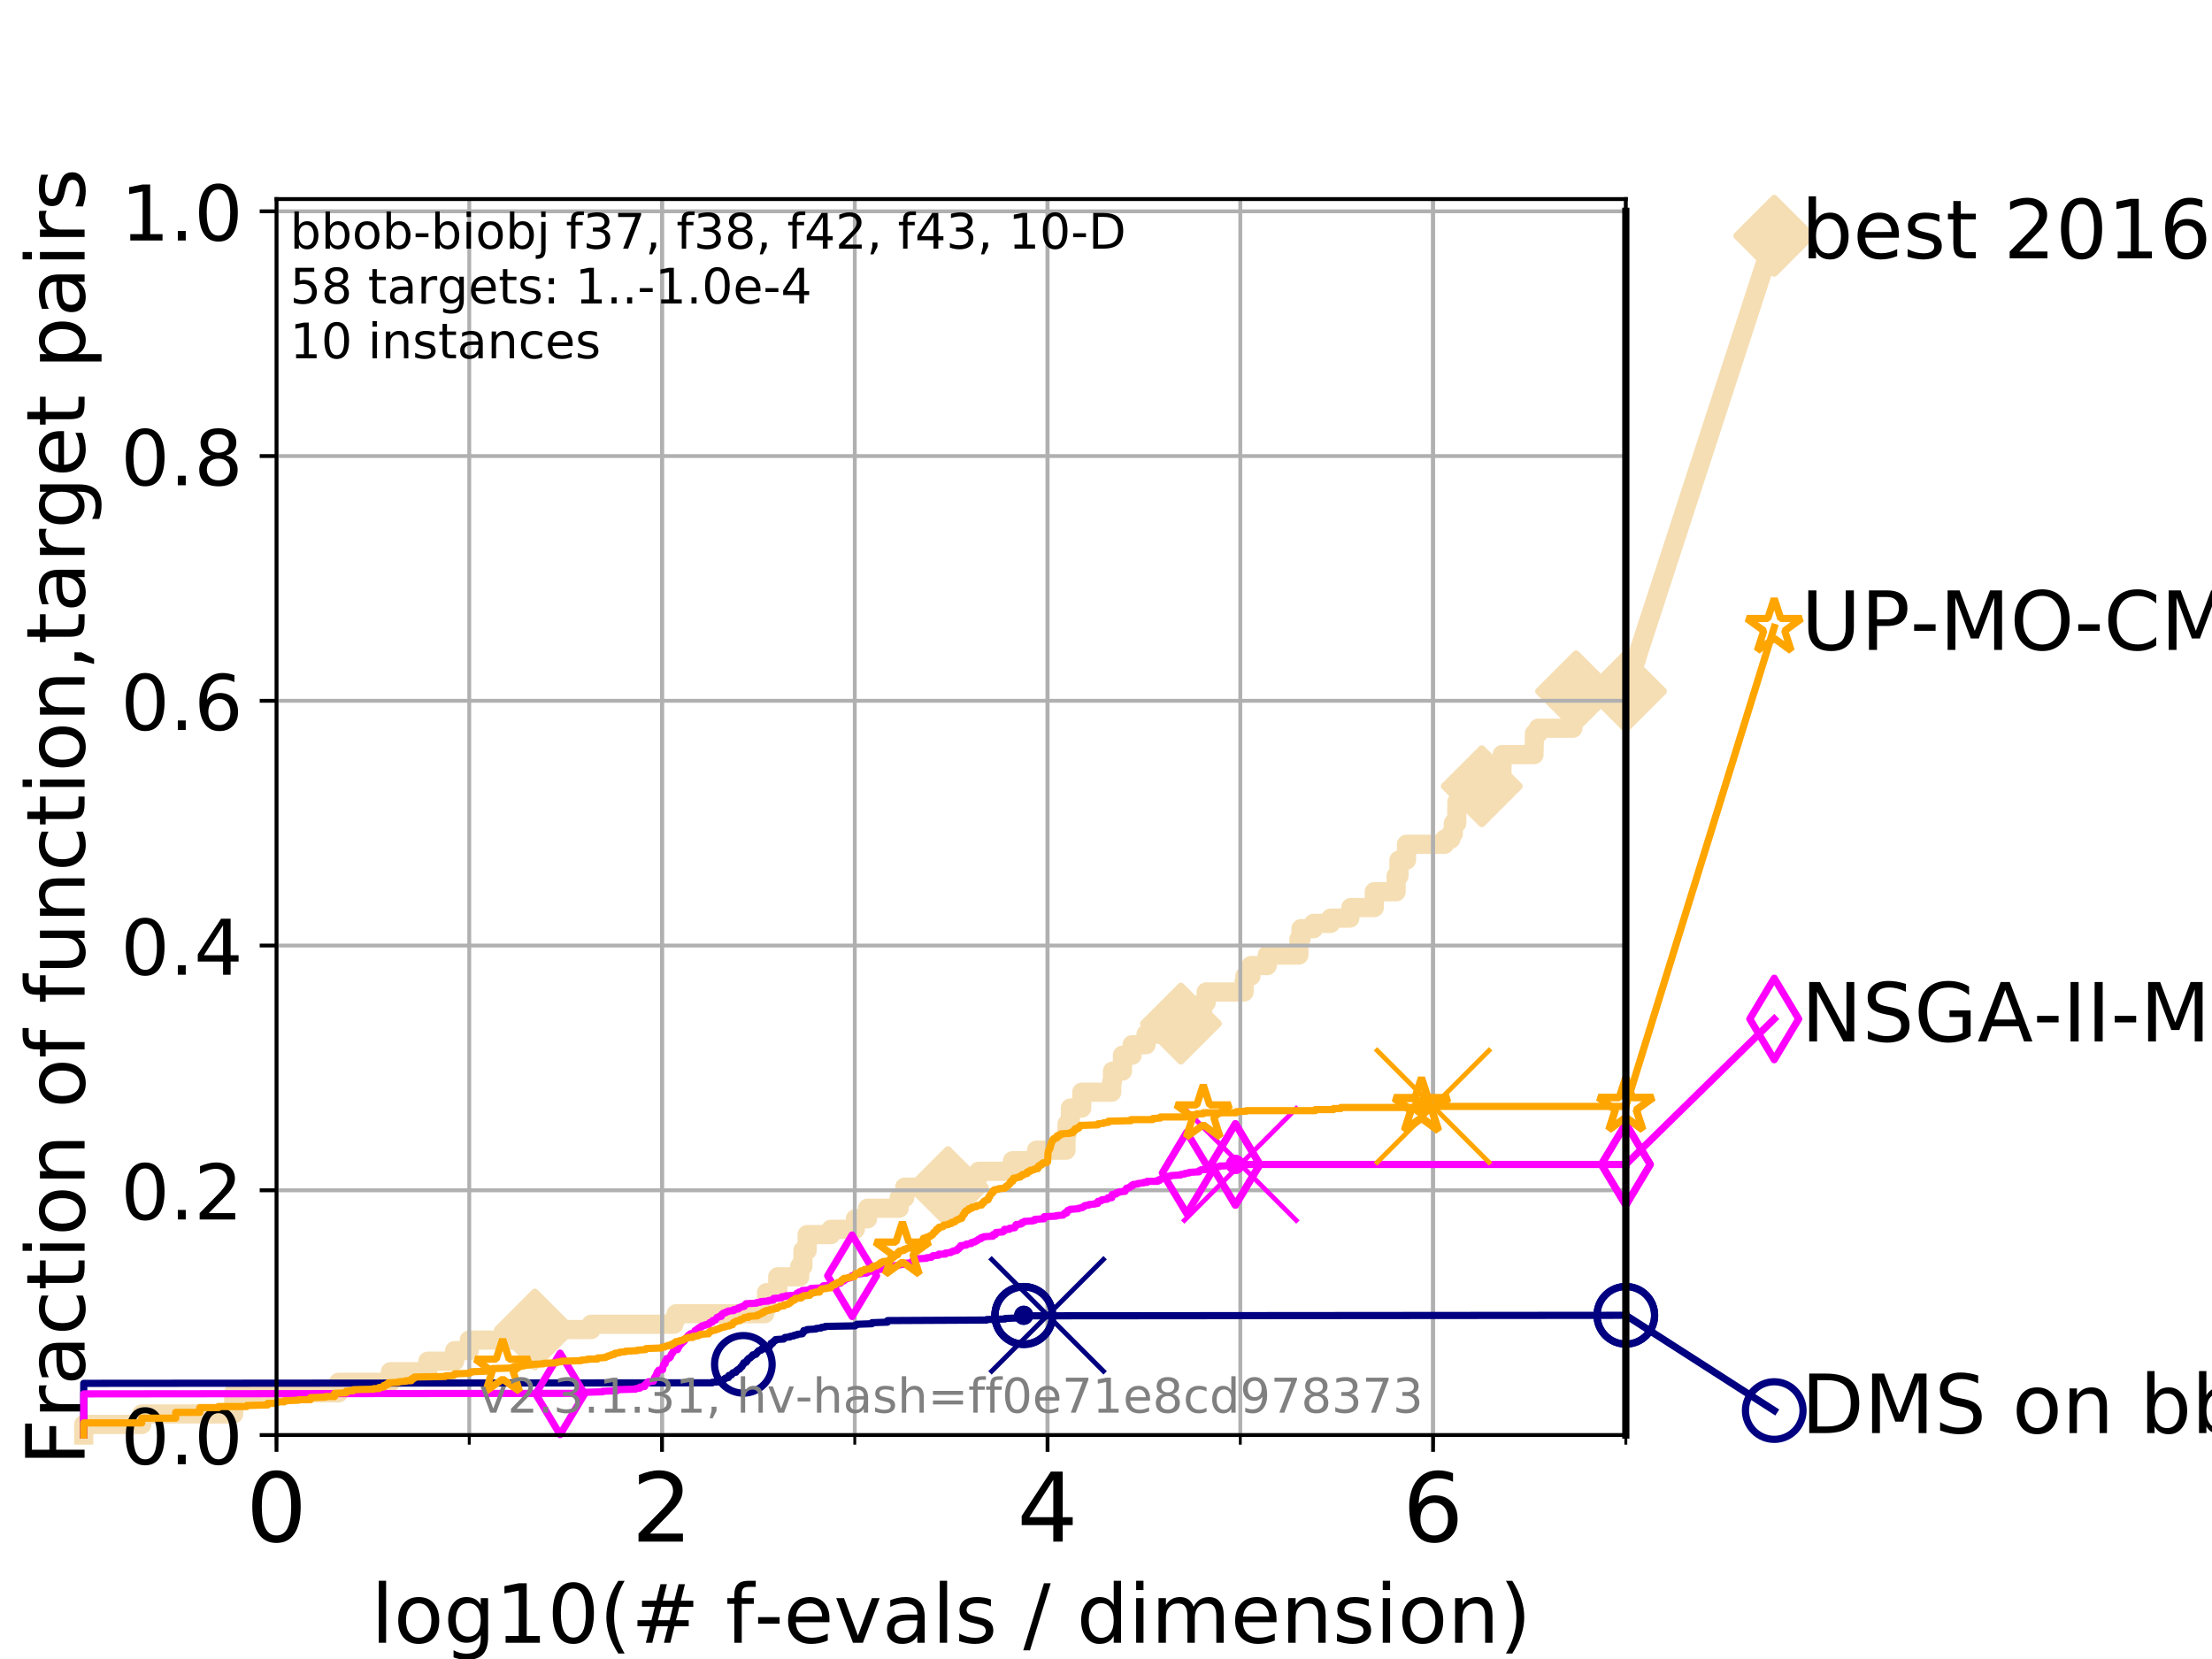 <?xml version="1.0" encoding="utf-8" standalone="no"?>
<!DOCTYPE svg PUBLIC "-//W3C//DTD SVG 1.1//EN"
  "http://www.w3.org/Graphics/SVG/1.1/DTD/svg11.dtd">
<!-- Created with matplotlib (https://matplotlib.org/) -->
<svg height="345.6pt" version="1.1" viewBox="0 0 460.8 345.6" width="460.8pt" xmlns="http://www.w3.org/2000/svg" xmlns:xlink="http://www.w3.org/1999/xlink">
 <defs>
  <style type="text/css">
*{stroke-linecap:butt;stroke-linejoin:round;}
  </style>
 </defs>
 <g id="figure_1">
  <g id="patch_1">
   <path d="M 0 345.6 
L 460.8 345.6 
L 460.8 0 
L 0 0 
z
" style="fill:#ffffff;"/>
  </g>
  <g id="axes_1">
   <g id="patch_2">
    <path d="M 57.6 298.944 
L 338.688 298.944 
L 338.688 41.472 
L 57.6 41.472 
z
" style="fill:#ffffff;"/>
   </g>
   <g id="line2d_1">
    <path d="M 17.445 298.944 
L 17.445 296.746 
L 29.533 296.746 
L 29.533 294.549 
L 48.692 294.549 
L 48.692 290.154 
L 70.539 290.154 
L 70.539 287.956 
L 81.334 287.956 
L 81.334 285.758 
L 89.135 285.758 
L 89.135 283.561 
L 94.715 283.561 
L 94.715 281.363 
L 97.755 281.363 
L 97.755 279.166 
L 111.426 279.166 
L 111.426 276.968 
L 123.152 276.968 
L 123.152 275.869 
L 140.394 275.869 
L 140.394 274.77 
L 140.856 274.77 
L 140.856 273.671 
L 159.288 273.671 
L 159.288 272.573 
L 159.683 272.573 
L 159.683 269.276 
L 162.017 269.276 
L 162.017 265.98 
L 166.595 265.98 
L 166.595 263.782 
L 167.269 263.782 
L 167.269 260.486 
L 168.141 260.486 
L 168.141 257.189 
L 173.082 257.189 
L 173.082 256.091 
L 178.188 256.091 
L 178.188 253.893 
L 180.73 253.893 
L 180.73 251.695 
L 187.315 251.695 
L 187.315 249.498 
L 188.481 249.498 
L 188.481 247.3 
L 197.469 247.3 
L 197.469 246.201 
L 199.49 246.201 
L 199.49 245.103 
L 203.884 245.103 
L 203.884 244.004 
L 210.918 244.004 
L 210.918 241.806 
L 215.925 241.806 
L 215.925 239.609 
L 222.067 239.609 
L 222.067 236.312 
L 222.285 236.312 
L 222.285 234.115 
L 222.989 234.115 
L 222.989 230.818 
L 225.353 230.818 
L 225.353 227.522 
L 231.596 227.522 
L 231.596 225.324 
L 231.749 225.324 
L 231.749 223.126 
L 233.83 223.126 
L 233.83 219.83 
L 235.833 219.83 
L 235.833 217.632 
L 238.746 217.632 
L 238.746 215.435 
L 245.977 215.435 
L 246.01 211.04 
L 250.504 211.04 
L 250.504 208.842 
L 251.271 208.842 
L 251.271 206.644 
L 259.173 206.644 
L 259.173 204.447 
L 259.331 204.447 
L 259.331 203.348 
L 260.585 203.348 
L 260.585 201.15 
L 263.995 201.15 
L 263.995 198.953 
L 270.587 198.953 
L 270.587 195.656 
L 271.016 195.656 
L 271.016 193.459 
L 273.659 193.459 
L 273.659 192.36 
L 277.204 192.36 
L 277.204 191.261 
L 281.193 191.261 
L 281.193 190.162 
L 281.399 190.162 
L 281.399 189.063 
L 286.287 189.063 
L 286.287 185.767 
L 290.835 185.767 
L 290.835 182.471 
L 291.428 182.471 
L 291.428 179.174 
L 292.996 179.174 
L 292.996 175.878 
L 300.942 175.878 
L 300.942 174.779 
L 302.246 174.779 
L 302.246 173.68 
L 302.757 173.68 
L 302.757 171.483 
L 303.466 171.483 
L 303.493 167.087 
L 308.144 167.087 
L 308.144 163.791 
L 308.683 163.791 
L 308.683 161.593 
L 312.859 161.593 
L 312.937 157.198 
L 319.556 157.198 
L 319.656 152.803 
L 320.432 152.803 
L 320.432 151.704 
L 327.662 151.704 
L 327.662 148.408 
L 328.029 148.408 
L 328.029 147.309 
L 328.319 147.309 
L 328.319 144.012 
L 338.688 144.012 
L 338.688 144.012 
" style="fill:none;stroke:#f5deb3;stroke-linecap:square;stroke-width:4;"/>
   </g>
   <g id="line2d_2">
    <defs>
     <path d="M 0 7.778 
L 7.778 0 
L 0 -7.778 
L -7.778 0 
z
" id="m7da5f813f0" style="stroke:#f5deb3;stroke-linejoin:miter;stroke-width:1.5;"/>
    </defs>
    <g>
     <use style="fill:#f5deb3;stroke:#f5deb3;stroke-linejoin:miter;stroke-width:1.5;" x="111.426" xlink:href="#m7da5f813f0" y="276.968"/>
     <use style="fill:#f5deb3;stroke:#f5deb3;stroke-linejoin:miter;stroke-width:1.5;" x="197.469" xlink:href="#m7da5f813f0" y="247.3"/>
     <use style="fill:#f5deb3;stroke:#f5deb3;stroke-linejoin:miter;stroke-width:1.5;" x="246.01" xlink:href="#m7da5f813f0" y="213.237"/>
     <use style="fill:#f5deb3;stroke:#f5deb3;stroke-linejoin:miter;stroke-width:1.5;" x="308.683" xlink:href="#m7da5f813f0" y="163.791"/>
     <use style="fill:#f5deb3;stroke:#f5deb3;stroke-linejoin:miter;stroke-width:1.5;" x="328.319" xlink:href="#m7da5f813f0" y="144.012"/>
     <use style="fill:#f5deb3;stroke:#f5deb3;stroke-linejoin:miter;stroke-width:1.5;" x="338.688" xlink:href="#m7da5f813f0" y="144.012"/>
    </g>
   </g>
   <g id="line2d_3">
    <path style="fill:none;stroke:#f5deb3;stroke-linecap:square;stroke-width:4;"/>
    <g/>
   </g>
   <g id="line2d_4">
    <path d="M 338.688 144.012 
L 369.608 49.12 
" style="fill:none;stroke:#f5deb3;stroke-linecap:square;stroke-width:4;"/>
    <g>
     <use style="fill:#f5deb3;stroke:#f5deb3;stroke-linejoin:miter;stroke-width:1.5;" x="338.688" xlink:href="#m7da5f813f0" y="144.012"/>
     <use style="fill:#f5deb3;stroke:#f5deb3;stroke-linejoin:miter;stroke-width:1.5;" x="369.608" xlink:href="#m7da5f813f0" y="49.12"/>
    </g>
   </g>
   <g id="matplotlib.axis_1">
    <g id="xtick_1">
     <g id="line2d_5">
      <path clip-path="url(#pea148626a7)" d="M 57.6 298.944 
L 57.6 41.472 
" style="fill:none;stroke:#b0b0b0;stroke-linecap:square;stroke-width:0.8;"/>
     </g>
     <g id="line2d_6">
      <defs>
       <path d="M 0 0 
L 0 3.5 
" id="m422e629a60" style="stroke:#000000;stroke-width:0.8;"/>
      </defs>
      <g>
       <use style="stroke:#000000;stroke-width:0.8;" x="57.6" xlink:href="#m422e629a60" y="298.944"/>
      </g>
     </g>
     <g id="text_1">
      <!-- 0 -->
      <defs>
       <path d="M 31.781 66.406 
Q 24.172 66.406 20.328 58.906 
Q 16.5 51.422 16.5 36.375 
Q 16.5 21.391 20.328 13.891 
Q 24.172 6.391 31.781 6.391 
Q 39.453 6.391 43.281 13.891 
Q 47.125 21.391 47.125 36.375 
Q 47.125 51.422 43.281 58.906 
Q 39.453 66.406 31.781 66.406 
z
M 31.781 74.219 
Q 44.047 74.219 50.516 64.516 
Q 56.984 54.828 56.984 36.375 
Q 56.984 17.969 50.516 8.266 
Q 44.047 -1.422 31.781 -1.422 
Q 19.531 -1.422 13.062 8.266 
Q 6.594 17.969 6.594 36.375 
Q 6.594 54.828 13.062 64.516 
Q 19.531 74.219 31.781 74.219 
z
" id="DejaVuSans-48"/>
      </defs>
      <g transform="translate(51.237 321.141)scale(0.2 -0.2)">
       <use xlink:href="#DejaVuSans-48"/>
      </g>
     </g>
    </g>
    <g id="xtick_2">
     <g id="line2d_7">
      <path clip-path="url(#pea148626a7)" d="M 137.911 298.944 
L 137.911 41.472 
" style="fill:none;stroke:#b0b0b0;stroke-linecap:square;stroke-width:0.8;"/>
     </g>
     <g id="line2d_8">
      <g>
       <use style="stroke:#000000;stroke-width:0.8;" x="137.911" xlink:href="#m422e629a60" y="298.944"/>
      </g>
     </g>
     <g id="text_2">
      <!-- 2 -->
      <defs>
       <path d="M 19.188 8.297 
L 53.609 8.297 
L 53.609 0 
L 7.328 0 
L 7.328 8.297 
Q 12.938 14.109 22.625 23.891 
Q 32.328 33.688 34.812 36.531 
Q 39.547 41.844 41.422 45.531 
Q 43.312 49.219 43.312 52.781 
Q 43.312 58.594 39.234 62.25 
Q 35.156 65.922 28.609 65.922 
Q 23.969 65.922 18.812 64.312 
Q 13.672 62.703 7.812 59.422 
L 7.812 69.391 
Q 13.766 71.781 18.938 73 
Q 24.125 74.219 28.422 74.219 
Q 39.75 74.219 46.484 68.547 
Q 53.219 62.891 53.219 53.422 
Q 53.219 48.922 51.531 44.891 
Q 49.859 40.875 45.406 35.406 
Q 44.188 33.984 37.641 27.219 
Q 31.109 20.453 19.188 8.297 
z
" id="DejaVuSans-50"/>
      </defs>
      <g transform="translate(131.548 321.141)scale(0.2 -0.2)">
       <use xlink:href="#DejaVuSans-50"/>
      </g>
     </g>
    </g>
    <g id="xtick_3">
     <g id="line2d_9">
      <path clip-path="url(#pea148626a7)" d="M 218.222 298.944 
L 218.222 41.472 
" style="fill:none;stroke:#b0b0b0;stroke-linecap:square;stroke-width:0.8;"/>
     </g>
     <g id="line2d_10">
      <g>
       <use style="stroke:#000000;stroke-width:0.8;" x="218.222" xlink:href="#m422e629a60" y="298.944"/>
      </g>
     </g>
     <g id="text_3">
      <!-- 4 -->
      <defs>
       <path d="M 37.797 64.312 
L 12.891 25.391 
L 37.797 25.391 
z
M 35.203 72.906 
L 47.609 72.906 
L 47.609 25.391 
L 58.016 25.391 
L 58.016 17.188 
L 47.609 17.188 
L 47.609 0 
L 37.797 0 
L 37.797 17.188 
L 4.891 17.188 
L 4.891 26.703 
z
" id="DejaVuSans-52"/>
      </defs>
      <g transform="translate(211.859 321.141)scale(0.2 -0.2)">
       <use xlink:href="#DejaVuSans-52"/>
      </g>
     </g>
    </g>
    <g id="xtick_4">
     <g id="line2d_11">
      <path clip-path="url(#pea148626a7)" d="M 298.533 298.944 
L 298.533 41.472 
" style="fill:none;stroke:#b0b0b0;stroke-linecap:square;stroke-width:0.8;"/>
     </g>
     <g id="line2d_12">
      <g>
       <use style="stroke:#000000;stroke-width:0.8;" x="298.533" xlink:href="#m422e629a60" y="298.944"/>
      </g>
     </g>
     <g id="text_4">
      <!-- 6 -->
      <defs>
       <path d="M 33.016 40.375 
Q 26.375 40.375 22.484 35.828 
Q 18.609 31.297 18.609 23.391 
Q 18.609 15.531 22.484 10.953 
Q 26.375 6.391 33.016 6.391 
Q 39.656 6.391 43.531 10.953 
Q 47.406 15.531 47.406 23.391 
Q 47.406 31.297 43.531 35.828 
Q 39.656 40.375 33.016 40.375 
z
M 52.594 71.297 
L 52.594 62.312 
Q 48.875 64.062 45.094 64.984 
Q 41.312 65.922 37.594 65.922 
Q 27.828 65.922 22.672 59.328 
Q 17.531 52.734 16.797 39.406 
Q 19.672 43.656 24.016 45.922 
Q 28.375 48.188 33.594 48.188 
Q 44.578 48.188 50.953 41.516 
Q 57.328 34.859 57.328 23.391 
Q 57.328 12.156 50.688 5.359 
Q 44.047 -1.422 33.016 -1.422 
Q 20.359 -1.422 13.672 8.266 
Q 6.984 17.969 6.984 36.375 
Q 6.984 53.656 15.188 63.938 
Q 23.391 74.219 37.203 74.219 
Q 40.922 74.219 44.703 73.484 
Q 48.484 72.75 52.594 71.297 
z
" id="DejaVuSans-54"/>
      </defs>
      <g transform="translate(292.17 321.141)scale(0.2 -0.2)">
       <use xlink:href="#DejaVuSans-54"/>
      </g>
     </g>
    </g>
    <g id="xtick_5">
     <g id="line2d_13">
      <path clip-path="url(#pea148626a7)" d="M 57.6 298.944 
L 57.6 41.472 
" style="fill:none;stroke:#b0b0b0;stroke-linecap:square;stroke-width:0.8;"/>
     </g>
     <g id="line2d_14">
      <defs>
       <path d="M 0 0 
L 0 2 
" id="m32ff53cbc4" style="stroke:#000000;stroke-width:0.6;"/>
      </defs>
      <g>
       <use style="stroke:#000000;stroke-width:0.6;" x="57.6" xlink:href="#m32ff53cbc4" y="298.944"/>
      </g>
     </g>
    </g>
    <g id="xtick_6">
     <g id="line2d_15">
      <path clip-path="url(#pea148626a7)" d="M 97.755 298.944 
L 97.755 41.472 
" style="fill:none;stroke:#b0b0b0;stroke-linecap:square;stroke-width:0.8;"/>
     </g>
     <g id="line2d_16">
      <g>
       <use style="stroke:#000000;stroke-width:0.6;" x="97.755" xlink:href="#m32ff53cbc4" y="298.944"/>
      </g>
     </g>
    </g>
    <g id="xtick_7">
     <g id="line2d_17">
      <path clip-path="url(#pea148626a7)" d="M 137.911 298.944 
L 137.911 41.472 
" style="fill:none;stroke:#b0b0b0;stroke-linecap:square;stroke-width:0.8;"/>
     </g>
     <g id="line2d_18">
      <g>
       <use style="stroke:#000000;stroke-width:0.6;" x="137.911" xlink:href="#m32ff53cbc4" y="298.944"/>
      </g>
     </g>
    </g>
    <g id="xtick_8">
     <g id="line2d_19">
      <path clip-path="url(#pea148626a7)" d="M 178.066 298.944 
L 178.066 41.472 
" style="fill:none;stroke:#b0b0b0;stroke-linecap:square;stroke-width:0.8;"/>
     </g>
     <g id="line2d_20">
      <g>
       <use style="stroke:#000000;stroke-width:0.6;" x="178.066" xlink:href="#m32ff53cbc4" y="298.944"/>
      </g>
     </g>
    </g>
    <g id="xtick_9">
     <g id="line2d_21">
      <path clip-path="url(#pea148626a7)" d="M 218.222 298.944 
L 218.222 41.472 
" style="fill:none;stroke:#b0b0b0;stroke-linecap:square;stroke-width:0.8;"/>
     </g>
     <g id="line2d_22">
      <g>
       <use style="stroke:#000000;stroke-width:0.6;" x="218.222" xlink:href="#m32ff53cbc4" y="298.944"/>
      </g>
     </g>
    </g>
    <g id="xtick_10">
     <g id="line2d_23">
      <path clip-path="url(#pea148626a7)" d="M 258.377 298.944 
L 258.377 41.472 
" style="fill:none;stroke:#b0b0b0;stroke-linecap:square;stroke-width:0.8;"/>
     </g>
     <g id="line2d_24">
      <g>
       <use style="stroke:#000000;stroke-width:0.6;" x="258.377" xlink:href="#m32ff53cbc4" y="298.944"/>
      </g>
     </g>
    </g>
    <g id="xtick_11">
     <g id="line2d_25">
      <path clip-path="url(#pea148626a7)" d="M 298.533 298.944 
L 298.533 41.472 
" style="fill:none;stroke:#b0b0b0;stroke-linecap:square;stroke-width:0.8;"/>
     </g>
     <g id="line2d_26">
      <g>
       <use style="stroke:#000000;stroke-width:0.6;" x="298.533" xlink:href="#m32ff53cbc4" y="298.944"/>
      </g>
     </g>
    </g>
    <g id="xtick_12">
     <g id="line2d_27">
      <path clip-path="url(#pea148626a7)" d="M 338.688 298.944 
L 338.688 41.472 
" style="fill:none;stroke:#b0b0b0;stroke-linecap:square;stroke-width:0.8;"/>
     </g>
     <g id="line2d_28">
      <g>
       <use style="stroke:#000000;stroke-width:0.6;" x="338.688" xlink:href="#m32ff53cbc4" y="298.944"/>
      </g>
     </g>
    </g>
    <g id="text_5">
     <!-- log10(# f-evals / dimension) -->
     <defs>
      <path d="M 9.422 75.984 
L 18.406 75.984 
L 18.406 0 
L 9.422 0 
z
" id="DejaVuSans-108"/>
      <path d="M 30.609 48.391 
Q 23.391 48.391 19.188 42.75 
Q 14.984 37.109 14.984 27.297 
Q 14.984 17.484 19.156 11.844 
Q 23.344 6.203 30.609 6.203 
Q 37.797 6.203 41.984 11.859 
Q 46.188 17.531 46.188 27.297 
Q 46.188 37.016 41.984 42.703 
Q 37.797 48.391 30.609 48.391 
z
M 30.609 56 
Q 42.328 56 49.016 48.375 
Q 55.719 40.766 55.719 27.297 
Q 55.719 13.875 49.016 6.219 
Q 42.328 -1.422 30.609 -1.422 
Q 18.844 -1.422 12.172 6.219 
Q 5.516 13.875 5.516 27.297 
Q 5.516 40.766 12.172 48.375 
Q 18.844 56 30.609 56 
z
" id="DejaVuSans-111"/>
      <path d="M 45.406 27.984 
Q 45.406 37.75 41.375 43.109 
Q 37.359 48.484 30.078 48.484 
Q 22.859 48.484 18.828 43.109 
Q 14.797 37.75 14.797 27.984 
Q 14.797 18.266 18.828 12.891 
Q 22.859 7.516 30.078 7.516 
Q 37.359 7.516 41.375 12.891 
Q 45.406 18.266 45.406 27.984 
z
M 54.391 6.781 
Q 54.391 -7.172 48.188 -13.984 
Q 42 -20.797 29.203 -20.797 
Q 24.469 -20.797 20.266 -20.094 
Q 16.062 -19.391 12.109 -17.922 
L 12.109 -9.188 
Q 16.062 -11.328 19.922 -12.344 
Q 23.781 -13.375 27.781 -13.375 
Q 36.625 -13.375 41.016 -8.766 
Q 45.406 -4.156 45.406 5.172 
L 45.406 9.625 
Q 42.625 4.781 38.281 2.391 
Q 33.938 0 27.875 0 
Q 17.828 0 11.672 7.656 
Q 5.516 15.328 5.516 27.984 
Q 5.516 40.672 11.672 48.328 
Q 17.828 56 27.875 56 
Q 33.938 56 38.281 53.609 
Q 42.625 51.219 45.406 46.391 
L 45.406 54.688 
L 54.391 54.688 
z
" id="DejaVuSans-103"/>
      <path d="M 12.406 8.297 
L 28.516 8.297 
L 28.516 63.922 
L 10.984 60.406 
L 10.984 69.391 
L 28.422 72.906 
L 38.281 72.906 
L 38.281 8.297 
L 54.391 8.297 
L 54.391 0 
L 12.406 0 
z
" id="DejaVuSans-49"/>
      <path d="M 31 75.875 
Q 24.469 64.656 21.281 53.656 
Q 18.109 42.672 18.109 31.391 
Q 18.109 20.125 21.312 9.062 
Q 24.516 -2 31 -13.188 
L 23.188 -13.188 
Q 15.875 -1.703 12.234 9.375 
Q 8.594 20.453 8.594 31.391 
Q 8.594 42.281 12.203 53.312 
Q 15.828 64.359 23.188 75.875 
z
" id="DejaVuSans-40"/>
      <path d="M 51.125 44 
L 36.922 44 
L 32.812 27.688 
L 47.125 27.688 
z
M 43.797 71.781 
L 38.719 51.516 
L 52.984 51.516 
L 58.109 71.781 
L 65.922 71.781 
L 60.891 51.516 
L 76.125 51.516 
L 76.125 44 
L 58.984 44 
L 54.984 27.688 
L 70.516 27.688 
L 70.516 20.219 
L 53.078 20.219 
L 48 0 
L 40.188 0 
L 45.219 20.219 
L 30.906 20.219 
L 25.875 0 
L 18.016 0 
L 23.094 20.219 
L 7.719 20.219 
L 7.719 27.688 
L 24.906 27.688 
L 29 44 
L 13.281 44 
L 13.281 51.516 
L 30.906 51.516 
L 35.891 71.781 
z
" id="DejaVuSans-35"/>
      <path id="DejaVuSans-32"/>
      <path d="M 37.109 75.984 
L 37.109 68.5 
L 28.516 68.5 
Q 23.688 68.5 21.797 66.547 
Q 19.922 64.594 19.922 59.516 
L 19.922 54.688 
L 34.719 54.688 
L 34.719 47.703 
L 19.922 47.703 
L 19.922 0 
L 10.891 0 
L 10.891 47.703 
L 2.297 47.703 
L 2.297 54.688 
L 10.891 54.688 
L 10.891 58.5 
Q 10.891 67.625 15.141 71.797 
Q 19.391 75.984 28.609 75.984 
z
" id="DejaVuSans-102"/>
      <path d="M 4.891 31.391 
L 31.203 31.391 
L 31.203 23.391 
L 4.891 23.391 
z
" id="DejaVuSans-45"/>
      <path d="M 56.203 29.594 
L 56.203 25.203 
L 14.891 25.203 
Q 15.484 15.922 20.484 11.062 
Q 25.484 6.203 34.422 6.203 
Q 39.594 6.203 44.453 7.469 
Q 49.312 8.734 54.109 11.281 
L 54.109 2.781 
Q 49.266 0.734 44.188 -0.344 
Q 39.109 -1.422 33.891 -1.422 
Q 20.797 -1.422 13.156 6.188 
Q 5.516 13.812 5.516 26.812 
Q 5.516 40.234 12.766 48.109 
Q 20.016 56 32.328 56 
Q 43.359 56 49.781 48.891 
Q 56.203 41.797 56.203 29.594 
z
M 47.219 32.234 
Q 47.125 39.594 43.094 43.984 
Q 39.062 48.391 32.422 48.391 
Q 24.906 48.391 20.391 44.141 
Q 15.875 39.891 15.188 32.172 
z
" id="DejaVuSans-101"/>
      <path d="M 2.984 54.688 
L 12.5 54.688 
L 29.594 8.797 
L 46.688 54.688 
L 56.203 54.688 
L 35.688 0 
L 23.484 0 
z
" id="DejaVuSans-118"/>
      <path d="M 34.281 27.484 
Q 23.391 27.484 19.188 25 
Q 14.984 22.516 14.984 16.5 
Q 14.984 11.719 18.141 8.906 
Q 21.297 6.109 26.703 6.109 
Q 34.188 6.109 38.703 11.406 
Q 43.219 16.703 43.219 25.484 
L 43.219 27.484 
z
M 52.203 31.203 
L 52.203 0 
L 43.219 0 
L 43.219 8.297 
Q 40.141 3.328 35.547 0.953 
Q 30.953 -1.422 24.312 -1.422 
Q 15.922 -1.422 10.953 3.297 
Q 6 8.016 6 15.922 
Q 6 25.141 12.172 29.828 
Q 18.359 34.516 30.609 34.516 
L 43.219 34.516 
L 43.219 35.406 
Q 43.219 41.609 39.141 45 
Q 35.062 48.391 27.688 48.391 
Q 23 48.391 18.547 47.266 
Q 14.109 46.141 10.016 43.891 
L 10.016 52.203 
Q 14.938 54.109 19.578 55.047 
Q 24.219 56 28.609 56 
Q 40.484 56 46.344 49.844 
Q 52.203 43.703 52.203 31.203 
z
" id="DejaVuSans-97"/>
      <path d="M 44.281 53.078 
L 44.281 44.578 
Q 40.484 46.531 36.375 47.5 
Q 32.281 48.484 27.875 48.484 
Q 21.188 48.484 17.844 46.438 
Q 14.5 44.391 14.5 40.281 
Q 14.5 37.156 16.891 35.375 
Q 19.281 33.594 26.516 31.984 
L 29.594 31.297 
Q 39.156 29.25 43.188 25.516 
Q 47.219 21.781 47.219 15.094 
Q 47.219 7.469 41.188 3.016 
Q 35.156 -1.422 24.609 -1.422 
Q 20.219 -1.422 15.453 -0.562 
Q 10.688 0.297 5.422 2 
L 5.422 11.281 
Q 10.406 8.688 15.234 7.391 
Q 20.062 6.109 24.812 6.109 
Q 31.156 6.109 34.562 8.281 
Q 37.984 10.453 37.984 14.406 
Q 37.984 18.062 35.516 20.016 
Q 33.062 21.969 24.703 23.781 
L 21.578 24.516 
Q 13.234 26.266 9.516 29.906 
Q 5.812 33.547 5.812 39.891 
Q 5.812 47.609 11.281 51.797 
Q 16.75 56 26.812 56 
Q 31.781 56 36.172 55.266 
Q 40.578 54.547 44.281 53.078 
z
" id="DejaVuSans-115"/>
      <path d="M 25.391 72.906 
L 33.688 72.906 
L 8.297 -9.281 
L 0 -9.281 
z
" id="DejaVuSans-47"/>
      <path d="M 45.406 46.391 
L 45.406 75.984 
L 54.391 75.984 
L 54.391 0 
L 45.406 0 
L 45.406 8.203 
Q 42.578 3.328 38.25 0.953 
Q 33.938 -1.422 27.875 -1.422 
Q 17.969 -1.422 11.734 6.484 
Q 5.516 14.406 5.516 27.297 
Q 5.516 40.188 11.734 48.094 
Q 17.969 56 27.875 56 
Q 33.938 56 38.25 53.625 
Q 42.578 51.266 45.406 46.391 
z
M 14.797 27.297 
Q 14.797 17.391 18.875 11.75 
Q 22.953 6.109 30.078 6.109 
Q 37.203 6.109 41.297 11.75 
Q 45.406 17.391 45.406 27.297 
Q 45.406 37.203 41.297 42.844 
Q 37.203 48.484 30.078 48.484 
Q 22.953 48.484 18.875 42.844 
Q 14.797 37.203 14.797 27.297 
z
" id="DejaVuSans-100"/>
      <path d="M 9.422 54.688 
L 18.406 54.688 
L 18.406 0 
L 9.422 0 
z
M 9.422 75.984 
L 18.406 75.984 
L 18.406 64.594 
L 9.422 64.594 
z
" id="DejaVuSans-105"/>
      <path d="M 52 44.188 
Q 55.375 50.25 60.062 53.125 
Q 64.75 56 71.094 56 
Q 79.641 56 84.281 50.016 
Q 88.922 44.047 88.922 33.016 
L 88.922 0 
L 79.891 0 
L 79.891 32.719 
Q 79.891 40.578 77.094 44.375 
Q 74.312 48.188 68.609 48.188 
Q 61.625 48.188 57.562 43.547 
Q 53.516 38.922 53.516 30.906 
L 53.516 0 
L 44.484 0 
L 44.484 32.719 
Q 44.484 40.625 41.703 44.406 
Q 38.922 48.188 33.109 48.188 
Q 26.219 48.188 22.156 43.531 
Q 18.109 38.875 18.109 30.906 
L 18.109 0 
L 9.078 0 
L 9.078 54.688 
L 18.109 54.688 
L 18.109 46.188 
Q 21.188 51.219 25.484 53.609 
Q 29.781 56 35.688 56 
Q 41.656 56 45.828 52.969 
Q 50 49.953 52 44.188 
z
" id="DejaVuSans-109"/>
      <path d="M 54.891 33.016 
L 54.891 0 
L 45.906 0 
L 45.906 32.719 
Q 45.906 40.484 42.875 44.328 
Q 39.844 48.188 33.797 48.188 
Q 26.516 48.188 22.312 43.547 
Q 18.109 38.922 18.109 30.906 
L 18.109 0 
L 9.078 0 
L 9.078 54.688 
L 18.109 54.688 
L 18.109 46.188 
Q 21.344 51.125 25.703 53.562 
Q 30.078 56 35.797 56 
Q 45.219 56 50.047 50.172 
Q 54.891 44.344 54.891 33.016 
z
" id="DejaVuSans-110"/>
      <path d="M 8.016 75.875 
L 15.828 75.875 
Q 23.141 64.359 26.781 53.312 
Q 30.422 42.281 30.422 31.391 
Q 30.422 20.453 26.781 9.375 
Q 23.141 -1.703 15.828 -13.188 
L 8.016 -13.188 
Q 14.5 -2 17.703 9.062 
Q 20.906 20.125 20.906 31.391 
Q 20.906 42.672 17.703 53.656 
Q 14.5 64.656 8.016 75.875 
z
" id="DejaVuSans-41"/>
     </defs>
     <g transform="translate(77.303 342.218)scale(0.17 -0.17)">
      <use xlink:href="#DejaVuSans-108"/>
      <use x="27.783" xlink:href="#DejaVuSans-111"/>
      <use x="88.965" xlink:href="#DejaVuSans-103"/>
      <use x="152.441" xlink:href="#DejaVuSans-49"/>
      <use x="216.064" xlink:href="#DejaVuSans-48"/>
      <use x="279.688" xlink:href="#DejaVuSans-40"/>
      <use x="318.701" xlink:href="#DejaVuSans-35"/>
      <use x="402.49" xlink:href="#DejaVuSans-32"/>
      <use x="434.277" xlink:href="#DejaVuSans-102"/>
      <use x="469.404" xlink:href="#DejaVuSans-45"/>
      <use x="505.488" xlink:href="#DejaVuSans-101"/>
      <use x="567.012" xlink:href="#DejaVuSans-118"/>
      <use x="626.191" xlink:href="#DejaVuSans-97"/>
      <use x="687.471" xlink:href="#DejaVuSans-108"/>
      <use x="715.254" xlink:href="#DejaVuSans-115"/>
      <use x="767.354" xlink:href="#DejaVuSans-32"/>
      <use x="799.141" xlink:href="#DejaVuSans-47"/>
      <use x="832.832" xlink:href="#DejaVuSans-32"/>
      <use x="864.619" xlink:href="#DejaVuSans-100"/>
      <use x="928.096" xlink:href="#DejaVuSans-105"/>
      <use x="955.879" xlink:href="#DejaVuSans-109"/>
      <use x="1053.291" xlink:href="#DejaVuSans-101"/>
      <use x="1114.814" xlink:href="#DejaVuSans-110"/>
      <use x="1178.193" xlink:href="#DejaVuSans-115"/>
      <use x="1230.293" xlink:href="#DejaVuSans-105"/>
      <use x="1258.076" xlink:href="#DejaVuSans-111"/>
      <use x="1319.258" xlink:href="#DejaVuSans-110"/>
      <use x="1382.637" xlink:href="#DejaVuSans-41"/>
     </g>
    </g>
   </g>
   <g id="matplotlib.axis_2">
    <g id="ytick_1">
     <g id="line2d_29">
      <path clip-path="url(#pea148626a7)" d="M 57.6 298.944 
L 338.688 298.944 
" style="fill:none;stroke:#b0b0b0;stroke-linecap:square;stroke-width:0.8;"/>
     </g>
     <g id="line2d_30">
      <defs>
       <path d="M 0 0 
L -3.5 0 
" id="mba67bde5c4" style="stroke:#000000;stroke-width:0.8;"/>
      </defs>
      <g>
       <use style="stroke:#000000;stroke-width:0.8;" x="57.6" xlink:href="#mba67bde5c4" y="298.944"/>
      </g>
     </g>
     <g id="text_6">
      <!-- 0.0 -->
      <defs>
       <path d="M 10.688 12.406 
L 21 12.406 
L 21 0 
L 10.688 0 
z
" id="DejaVuSans-46"/>
      </defs>
      <g transform="translate(25.155 305.023)scale(0.16 -0.16)">
       <use xlink:href="#DejaVuSans-48"/>
       <use x="63.623" xlink:href="#DejaVuSans-46"/>
       <use x="95.41" xlink:href="#DejaVuSans-48"/>
      </g>
     </g>
    </g>
    <g id="ytick_2">
     <g id="line2d_31">
      <path clip-path="url(#pea148626a7)" d="M 57.6 247.959 
L 338.688 247.959 
" style="fill:none;stroke:#b0b0b0;stroke-linecap:square;stroke-width:0.8;"/>
     </g>
     <g id="line2d_32">
      <g>
       <use style="stroke:#000000;stroke-width:0.8;" x="57.6" xlink:href="#mba67bde5c4" y="247.959"/>
      </g>
     </g>
     <g id="text_7">
      <!-- 0.2 -->
      <g transform="translate(25.155 254.038)scale(0.16 -0.16)">
       <use xlink:href="#DejaVuSans-48"/>
       <use x="63.623" xlink:href="#DejaVuSans-46"/>
       <use x="95.41" xlink:href="#DejaVuSans-50"/>
      </g>
     </g>
    </g>
    <g id="ytick_3">
     <g id="line2d_33">
      <path clip-path="url(#pea148626a7)" d="M 57.6 196.975 
L 338.688 196.975 
" style="fill:none;stroke:#b0b0b0;stroke-linecap:square;stroke-width:0.8;"/>
     </g>
     <g id="line2d_34">
      <g>
       <use style="stroke:#000000;stroke-width:0.8;" x="57.6" xlink:href="#mba67bde5c4" y="196.975"/>
      </g>
     </g>
     <g id="text_8">
      <!-- 0.4 -->
      <g transform="translate(25.155 203.054)scale(0.16 -0.16)">
       <use xlink:href="#DejaVuSans-48"/>
       <use x="63.623" xlink:href="#DejaVuSans-46"/>
       <use x="95.41" xlink:href="#DejaVuSans-52"/>
      </g>
     </g>
    </g>
    <g id="ytick_4">
     <g id="line2d_35">
      <path clip-path="url(#pea148626a7)" d="M 57.6 145.99 
L 338.688 145.99 
" style="fill:none;stroke:#b0b0b0;stroke-linecap:square;stroke-width:0.8;"/>
     </g>
     <g id="line2d_36">
      <g>
       <use style="stroke:#000000;stroke-width:0.8;" x="57.6" xlink:href="#mba67bde5c4" y="145.99"/>
      </g>
     </g>
     <g id="text_9">
      <!-- 0.6 -->
      <g transform="translate(25.155 152.069)scale(0.16 -0.16)">
       <use xlink:href="#DejaVuSans-48"/>
       <use x="63.623" xlink:href="#DejaVuSans-46"/>
       <use x="95.41" xlink:href="#DejaVuSans-54"/>
      </g>
     </g>
    </g>
    <g id="ytick_5">
     <g id="line2d_37">
      <path clip-path="url(#pea148626a7)" d="M 57.6 95.006 
L 338.688 95.006 
" style="fill:none;stroke:#b0b0b0;stroke-linecap:square;stroke-width:0.8;"/>
     </g>
     <g id="line2d_38">
      <g>
       <use style="stroke:#000000;stroke-width:0.8;" x="57.6" xlink:href="#mba67bde5c4" y="95.006"/>
      </g>
     </g>
     <g id="text_10">
      <!-- 0.8 -->
      <defs>
       <path d="M 31.781 34.625 
Q 24.75 34.625 20.719 30.859 
Q 16.703 27.094 16.703 20.516 
Q 16.703 13.922 20.719 10.156 
Q 24.75 6.391 31.781 6.391 
Q 38.812 6.391 42.859 10.172 
Q 46.922 13.969 46.922 20.516 
Q 46.922 27.094 42.891 30.859 
Q 38.875 34.625 31.781 34.625 
z
M 21.922 38.812 
Q 15.578 40.375 12.031 44.719 
Q 8.5 49.078 8.5 55.328 
Q 8.5 64.062 14.719 69.141 
Q 20.953 74.219 31.781 74.219 
Q 42.672 74.219 48.875 69.141 
Q 55.078 64.062 55.078 55.328 
Q 55.078 49.078 51.531 44.719 
Q 48 40.375 41.703 38.812 
Q 48.828 37.156 52.797 32.312 
Q 56.781 27.484 56.781 20.516 
Q 56.781 9.906 50.312 4.234 
Q 43.844 -1.422 31.781 -1.422 
Q 19.734 -1.422 13.25 4.234 
Q 6.781 9.906 6.781 20.516 
Q 6.781 27.484 10.781 32.312 
Q 14.797 37.156 21.922 38.812 
z
M 18.312 54.391 
Q 18.312 48.734 21.844 45.562 
Q 25.391 42.391 31.781 42.391 
Q 38.141 42.391 41.719 45.562 
Q 45.312 48.734 45.312 54.391 
Q 45.312 60.062 41.719 63.234 
Q 38.141 66.406 31.781 66.406 
Q 25.391 66.406 21.844 63.234 
Q 18.312 60.062 18.312 54.391 
z
" id="DejaVuSans-56"/>
      </defs>
      <g transform="translate(25.155 101.085)scale(0.16 -0.16)">
       <use xlink:href="#DejaVuSans-48"/>
       <use x="63.623" xlink:href="#DejaVuSans-46"/>
       <use x="95.41" xlink:href="#DejaVuSans-56"/>
      </g>
     </g>
    </g>
    <g id="ytick_6">
     <g id="line2d_39">
      <path clip-path="url(#pea148626a7)" d="M 57.6 44.021 
L 338.688 44.021 
" style="fill:none;stroke:#b0b0b0;stroke-linecap:square;stroke-width:0.8;"/>
     </g>
     <g id="line2d_40">
      <g>
       <use style="stroke:#000000;stroke-width:0.8;" x="57.6" xlink:href="#mba67bde5c4" y="44.021"/>
      </g>
     </g>
     <g id="text_11">
      <!-- 1.0 -->
      <g transform="translate(25.155 50.1)scale(0.16 -0.16)">
       <use xlink:href="#DejaVuSans-49"/>
       <use x="63.623" xlink:href="#DejaVuSans-46"/>
       <use x="95.41" xlink:href="#DejaVuSans-48"/>
      </g>
     </g>
    </g>
    <g id="text_12">
     <!-- Fraction of function,target pairs -->
     <defs>
      <path d="M 9.812 72.906 
L 51.703 72.906 
L 51.703 64.594 
L 19.672 64.594 
L 19.672 43.109 
L 48.578 43.109 
L 48.578 34.812 
L 19.672 34.812 
L 19.672 0 
L 9.812 0 
z
" id="DejaVuSans-70"/>
      <path d="M 41.109 46.297 
Q 39.594 47.172 37.812 47.578 
Q 36.031 48 33.891 48 
Q 26.266 48 22.188 43.047 
Q 18.109 38.094 18.109 28.812 
L 18.109 0 
L 9.078 0 
L 9.078 54.688 
L 18.109 54.688 
L 18.109 46.188 
Q 20.953 51.172 25.484 53.578 
Q 30.031 56 36.531 56 
Q 37.453 56 38.578 55.875 
Q 39.703 55.766 41.062 55.516 
z
" id="DejaVuSans-114"/>
      <path d="M 48.781 52.594 
L 48.781 44.188 
Q 44.969 46.297 41.141 47.344 
Q 37.312 48.391 33.406 48.391 
Q 24.656 48.391 19.812 42.844 
Q 14.984 37.312 14.984 27.297 
Q 14.984 17.281 19.812 11.734 
Q 24.656 6.203 33.406 6.203 
Q 37.312 6.203 41.141 7.25 
Q 44.969 8.297 48.781 10.406 
L 48.781 2.094 
Q 45.016 0.344 40.984 -0.531 
Q 36.969 -1.422 32.422 -1.422 
Q 20.062 -1.422 12.781 6.344 
Q 5.516 14.109 5.516 27.297 
Q 5.516 40.672 12.859 48.328 
Q 20.219 56 33.016 56 
Q 37.156 56 41.109 55.141 
Q 45.062 54.297 48.781 52.594 
z
" id="DejaVuSans-99"/>
      <path d="M 18.312 70.219 
L 18.312 54.688 
L 36.812 54.688 
L 36.812 47.703 
L 18.312 47.703 
L 18.312 18.016 
Q 18.312 11.328 20.141 9.422 
Q 21.969 7.516 27.594 7.516 
L 36.812 7.516 
L 36.812 0 
L 27.594 0 
Q 17.188 0 13.234 3.875 
Q 9.281 7.766 9.281 18.016 
L 9.281 47.703 
L 2.688 47.703 
L 2.688 54.688 
L 9.281 54.688 
L 9.281 70.219 
z
" id="DejaVuSans-116"/>
      <path d="M 8.5 21.578 
L 8.5 54.688 
L 17.484 54.688 
L 17.484 21.922 
Q 17.484 14.156 20.5 10.266 
Q 23.531 6.391 29.594 6.391 
Q 36.859 6.391 41.078 11.031 
Q 45.312 15.672 45.312 23.688 
L 45.312 54.688 
L 54.297 54.688 
L 54.297 0 
L 45.312 0 
L 45.312 8.406 
Q 42.047 3.422 37.719 1 
Q 33.406 -1.422 27.688 -1.422 
Q 18.266 -1.422 13.375 4.438 
Q 8.5 10.297 8.5 21.578 
z
M 31.109 56 
z
" id="DejaVuSans-117"/>
      <path d="M 11.719 12.406 
L 22.016 12.406 
L 22.016 4 
L 14.016 -11.625 
L 7.719 -11.625 
L 11.719 4 
z
" id="DejaVuSans-44"/>
      <path d="M 18.109 8.203 
L 18.109 -20.797 
L 9.078 -20.797 
L 9.078 54.688 
L 18.109 54.688 
L 18.109 46.391 
Q 20.953 51.266 25.266 53.625 
Q 29.594 56 35.594 56 
Q 45.562 56 51.781 48.094 
Q 58.016 40.188 58.016 27.297 
Q 58.016 14.406 51.781 6.484 
Q 45.562 -1.422 35.594 -1.422 
Q 29.594 -1.422 25.266 0.953 
Q 20.953 3.328 18.109 8.203 
z
M 48.688 27.297 
Q 48.688 37.203 44.609 42.844 
Q 40.531 48.484 33.406 48.484 
Q 26.266 48.484 22.188 42.844 
Q 18.109 37.203 18.109 27.297 
Q 18.109 17.391 22.188 11.75 
Q 26.266 6.109 33.406 6.109 
Q 40.531 6.109 44.609 11.75 
Q 48.688 17.391 48.688 27.297 
z
" id="DejaVuSans-112"/>
     </defs>
     <g transform="translate(17.62 305.347)rotate(-90)scale(0.17 -0.17)">
      <use xlink:href="#DejaVuSans-70"/>
      <use x="57.41" xlink:href="#DejaVuSans-114"/>
      <use x="98.523" xlink:href="#DejaVuSans-97"/>
      <use x="159.803" xlink:href="#DejaVuSans-99"/>
      <use x="214.783" xlink:href="#DejaVuSans-116"/>
      <use x="253.992" xlink:href="#DejaVuSans-105"/>
      <use x="281.775" xlink:href="#DejaVuSans-111"/>
      <use x="342.957" xlink:href="#DejaVuSans-110"/>
      <use x="406.336" xlink:href="#DejaVuSans-32"/>
      <use x="438.123" xlink:href="#DejaVuSans-111"/>
      <use x="499.305" xlink:href="#DejaVuSans-102"/>
      <use x="534.51" xlink:href="#DejaVuSans-32"/>
      <use x="566.297" xlink:href="#DejaVuSans-102"/>
      <use x="601.502" xlink:href="#DejaVuSans-117"/>
      <use x="664.881" xlink:href="#DejaVuSans-110"/>
      <use x="728.26" xlink:href="#DejaVuSans-99"/>
      <use x="783.24" xlink:href="#DejaVuSans-116"/>
      <use x="822.449" xlink:href="#DejaVuSans-105"/>
      <use x="850.232" xlink:href="#DejaVuSans-111"/>
      <use x="911.414" xlink:href="#DejaVuSans-110"/>
      <use x="974.793" xlink:href="#DejaVuSans-44"/>
      <use x="1006.58" xlink:href="#DejaVuSans-116"/>
      <use x="1045.789" xlink:href="#DejaVuSans-97"/>
      <use x="1107.068" xlink:href="#DejaVuSans-114"/>
      <use x="1148.166" xlink:href="#DejaVuSans-103"/>
      <use x="1211.643" xlink:href="#DejaVuSans-101"/>
      <use x="1273.166" xlink:href="#DejaVuSans-116"/>
      <use x="1312.375" xlink:href="#DejaVuSans-32"/>
      <use x="1344.162" xlink:href="#DejaVuSans-112"/>
      <use x="1407.639" xlink:href="#DejaVuSans-97"/>
      <use x="1468.918" xlink:href="#DejaVuSans-105"/>
      <use x="1496.701" xlink:href="#DejaVuSans-114"/>
      <use x="1537.814" xlink:href="#DejaVuSans-115"/>
     </g>
    </g>
   </g>
   <g id="line2d_41">
    <defs>
     <path d="M 0 1.5 
C 0.398 1.5 0.779 1.342 1.061 1.061 
C 1.342 0.779 1.5 0.398 1.5 0 
C 1.5 -0.398 1.342 -0.779 1.061 -1.061 
C 0.779 -1.342 0.398 -1.5 0 -1.5 
C -0.398 -1.5 -0.779 -1.342 -1.061 -1.061 
C -1.342 -0.779 -1.5 -0.398 -1.5 0 
C -1.5 0.398 -1.342 0.779 -1.061 1.061 
C -0.779 1.342 -0.398 1.5 0 1.5 
z
" id="ma9e4463d33" style="stroke:#f5deb3;"/>
    </defs>
    <g>
     <use style="fill:#f5deb3;stroke:#f5deb3;" x="340.863" xlink:href="#ma9e4463d33" y="137.42"/>
     <use style="fill:#f5deb3;stroke:#f5deb3;" x="340.863" xlink:href="#ma9e4463d33" y="137.42"/>
    </g>
   </g>
   <g id="line2d_42">
    <defs>
     <path d="M 0 1.5 
C 0.398 1.5 0.779 1.342 1.061 1.061 
C 1.342 0.779 1.5 0.398 1.5 0 
C 1.5 -0.398 1.342 -0.779 1.061 -1.061 
C 0.779 -1.342 0.398 -1.5 0 -1.5 
C -0.398 -1.5 -0.779 -1.342 -1.061 -1.061 
C -1.342 -0.779 -1.5 -0.398 -1.5 0 
C -1.5 0.398 -1.342 0.779 -1.061 1.061 
C -0.779 1.342 -0.398 1.5 0 1.5 
z
" id="m13a0de0507" style="stroke:#000080;"/>
    </defs>
    <g>
     <use style="fill:#000080;stroke:#000080;" x="213.261" xlink:href="#m13a0de0507" y="274.001"/>
     <use style="fill:#000080;stroke:#000080;" x="213.261" xlink:href="#m13a0de0507" y="274.001"/>
    </g>
   </g>
   <g id="line2d_43">
    <path d="M 17.445 298.944 
L 17.445 288.176 
L 148.373 288.066 
L 148.373 287.956 
L 149.868 287.846 
L 149.868 287.736 
L 150.421 287.626 
L 150.421 287.516 
L 150.808 287.407 
L 150.808 287.297 
L 151.122 287.187 
L 151.122 287.077 
L 151.756 286.967 
L 151.85 286.528 
L 152.391 286.418 
L 152.482 286.198 
L 152.662 286.088 
L 152.662 285.978 
L 153.294 285.868 
L 153.402 285.539 
L 153.694 285.429 
L 153.694 285.319 
L 154.057 285.209 
L 154.057 285.099 
L 154.263 284.989 
L 154.318 284.769 
L 154.588 284.66 
L 154.675 284.33 
L 154.854 284.22 
L 154.939 283.89 
L 155.432 283.78 
L 155.483 283.561 
L 155.622 283.561 
L 155.622 283.341 
L 155.829 283.231 
L 155.916 283.011 
L 156.279 282.901 
L 156.279 282.792 
L 156.515 282.682 
L 156.515 282.572 
L 156.789 282.462 
L 156.818 282.242 
L 157.478 282.132 
L 157.523 281.913 
L 157.765 281.803 
L 157.821 281.583 
L 158.042 281.473 
L 158.042 281.363 
L 158.61 281.253 
L 158.615 281.033 
L 159.563 280.924 
L 159.563 280.814 
L 159.956 280.704 
L 159.956 280.594 
L 160.278 280.594 
L 160.38 280.264 
L 160.595 280.154 
L 160.623 279.825 
L 160.957 279.825 
L 160.957 279.605 
L 161.201 279.495 
L 161.201 279.385 
L 161.538 279.275 
L 161.56 279.056 
L 163.259 278.946 
L 163.259 278.836 
L 163.518 278.726 
L 163.518 278.616 
L 164.585 278.506 
L 164.585 278.396 
L 165.393 278.286 
L 165.393 278.177 
L 166.107 278.067 
L 166.107 277.957 
L 167.155 277.847 
L 167.191 277.627 
L 167.404 277.517 
L 167.44 277.188 
L 168.134 277.078 
L 168.134 276.968 
L 169.987 276.858 
L 169.987 276.748 
L 171.087 276.638 
L 171.087 276.528 
L 171.926 276.418 
L 171.926 276.309 
L 178.113 276.199 
L 178.113 276.089 
L 178.519 275.979 
L 178.519 275.869 
L 181.65 275.759 
L 181.65 275.539 
L 184.876 275.43 
L 184.9 275.1 
L 205.542 274.99 
L 205.542 274.88 
L 209.375 274.77 
L 209.375 274.66 
L 211.948 274.551 
L 211.948 274.441 
L 212.222 274.331 
L 212.222 274.111 
L 338.688 274.001 
L 338.688 274.001 
" style="fill:none;stroke:#000080;stroke-linecap:square;stroke-width:1.5;"/>
   </g>
   <g id="line2d_44">
    <defs>
     <path d="M 0 6 
C 1.591 6 3.117 5.368 4.243 4.243 
C 5.368 3.117 6 1.591 6 0 
C 6 -1.591 5.368 -3.117 4.243 -4.243 
C 3.117 -5.368 1.591 -6 0 -6 
C -1.591 -6 -3.117 -5.368 -4.243 -4.243 
C -5.368 -3.117 -6 -1.591 -6 0 
C -6 1.591 -5.368 3.117 -4.243 4.243 
C -3.117 5.368 -1.591 6 0 6 
z
" id="mc9cc66fe54" style="stroke:#000080;stroke-width:1.5;"/>
    </defs>
    <g>
     <use style="fill-opacity:0;stroke:#000080;stroke-width:1.5;" x="154.854" xlink:href="#mc9cc66fe54" y="284.22"/>
     <use style="fill-opacity:0;stroke:#000080;stroke-width:1.5;" x="213.261" xlink:href="#mc9cc66fe54" y="274.111"/>
     <use style="fill-opacity:0;stroke:#000080;stroke-width:1.5;" x="213.261" xlink:href="#mc9cc66fe54" y="274.001"/>
     <use style="fill-opacity:0;stroke:#000080;stroke-width:1.5;" x="213.261" xlink:href="#mc9cc66fe54" y="274.001"/>
     <use style="fill-opacity:0;stroke:#000080;stroke-width:1.5;" x="338.688" xlink:href="#mc9cc66fe54" y="274.001"/>
    </g>
   </g>
   <g id="line2d_45">
    <path style="fill:none;stroke:#000080;stroke-linecap:square;stroke-width:1.5;"/>
    <g/>
   </g>
   <g id="line2d_46">
    <path clip-path="url(#pea148626a7)" d="M 218.223 274.001 
" style="fill:none;stroke:#000080;stroke-linecap:square;stroke-width:1.5;"/>
    <defs>
     <path d="M -12 12 
L 12 -12 
M -12 -12 
L 12 12 
" id="md8336ad76d" style="stroke:#000080;"/>
    </defs>
    <g clip-path="url(#pea148626a7)">
     <use style="fill:#000080;stroke:#000080;" x="218.223" xlink:href="#md8336ad76d" y="274.001"/>
    </g>
   </g>
   <g id="line2d_47">
    <defs>
     <path d="M 0 1.5 
C 0.398 1.5 0.779 1.342 1.061 1.061 
C 1.342 0.779 1.5 0.398 1.5 0 
C 1.5 -0.398 1.342 -0.779 1.061 -1.061 
C 0.779 -1.342 0.398 -1.5 0 -1.5 
C -0.398 -1.5 -0.779 -1.342 -1.061 -1.061 
C -1.342 -0.779 -1.5 -0.398 -1.5 0 
C -1.5 0.398 -1.342 0.779 -1.061 1.061 
C -0.779 1.342 -0.398 1.5 0 1.5 
z
" id="ma8de18c282" style="stroke:#ff00ff;"/>
    </defs>
    <g>
     <use style="fill:#ff00ff;stroke:#ff00ff;" x="257.358" xlink:href="#ma8de18c282" y="242.575"/>
     <use style="fill:#ff00ff;stroke:#ff00ff;" x="257.358" xlink:href="#ma8de18c282" y="242.575"/>
    </g>
   </g>
   <g id="line2d_48">
    <path d="M 17.445 298.944 
L 17.445 290.373 
L 121.931 290.263 
L 121.975 290.044 
L 125.542 289.934 
L 125.542 289.824 
L 128.531 289.714 
L 128.591 289.494 
L 132.423 289.384 
L 132.423 289.275 
L 133.33 289.165 
L 133.353 288.945 
L 134.279 288.835 
L 134.279 288.505 
L 134.577 288.395 
L 134.64 288.176 
L 135.015 288.066 
L 135.056 287.846 
L 136.112 287.736 
L 136.209 287.407 
L 136.304 287.297 
L 136.362 286.967 
L 136.495 286.967 
L 136.495 286.747 
L 136.645 286.637 
L 136.645 286.528 
L 136.776 286.418 
L 136.813 286.088 
L 136.887 286.088 
L 136.961 285.758 
L 137.144 285.648 
L 137.217 285.429 
L 138.033 285.319 
L 138.136 284.55 
L 138.239 284.44 
L 138.239 284.22 
L 138.561 284.11 
L 138.578 283.561 
L 138.811 283.451 
L 138.878 283.011 
L 139.462 282.901 
L 139.462 282.792 
L 139.668 282.682 
L 139.778 282.242 
L 139.918 282.132 
L 139.918 282.022 
L 140.088 281.913 
L 140.15 281.693 
L 140.242 281.583 
L 140.242 281.473 
L 140.499 281.363 
L 140.499 281.253 
L 141.148 281.143 
L 141.221 280.814 
L 141.364 280.704 
L 141.393 280.484 
L 141.564 280.374 
L 141.592 280.045 
L 141.955 279.935 
L 141.955 279.825 
L 142.148 279.715 
L 142.148 279.605 
L 142.297 279.605 
L 142.297 279.385 
L 142.54 279.385 
L 142.54 279.166 
L 142.739 279.056 
L 142.739 278.946 
L 142.95 278.836 
L 143.015 278.616 
L 143.312 278.506 
L 143.388 278.177 
L 143.754 278.067 
L 143.828 277.847 
L 144.475 277.737 
L 144.475 277.627 
L 144.712 277.517 
L 144.771 277.188 
L 145.109 277.078 
L 145.109 276.968 
L 145.395 276.858 
L 145.395 276.748 
L 145.699 276.638 
L 145.699 276.528 
L 146.194 276.418 
L 146.205 276.199 
L 146.885 276.089 
L 146.885 275.979 
L 147.65 275.869 
L 147.65 275.759 
L 147.799 275.759 
L 147.799 275.539 
L 148.383 275.43 
L 148.44 275.1 
L 149.049 274.99 
L 149.132 274.77 
L 149.278 274.66 
L 149.359 274.441 
L 149.841 274.331 
L 149.841 274.221 
L 150.258 274.221 
L 150.258 274.001 
L 150.37 274.001 
L 150.37 273.781 
L 150.666 273.671 
L 150.666 273.562 
L 151.195 273.452 
L 151.195 273.342 
L 151.645 273.232 
L 151.645 273.122 
L 152.885 273.012 
L 152.885 272.792 
L 153.799 272.683 
L 153.799 272.463 
L 154.352 272.353 
L 154.352 272.243 
L 155.044 272.133 
L 155.051 271.913 
L 155.316 271.804 
L 155.412 271.584 
L 157.597 271.474 
L 157.597 271.364 
L 158.471 271.254 
L 158.471 271.144 
L 160.084 271.034 
L 160.084 270.924 
L 161.114 270.815 
L 161.151 270.485 
L 162.788 270.375 
L 162.813 270.155 
L 163.749 270.045 
L 163.749 269.936 
L 165.968 269.826 
L 166.027 269.386 
L 166.44 269.276 
L 166.44 269.166 
L 167.139 269.057 
L 167.139 268.837 
L 168.549 268.727 
L 168.549 268.617 
L 168.953 268.507 
L 168.953 268.397 
L 171.302 268.287 
L 171.302 268.068 
L 171.496 268.068 
L 171.496 267.848 
L 172.933 267.738 
L 173.012 267.518 
L 174.72 267.408 
L 174.72 267.298 
L 175.104 267.298 
L 175.175 266.969 
L 175.752 266.859 
L 175.752 266.639 
L 176.204 266.529 
L 176.204 266.419 
L 176.786 266.309 
L 176.786 266.2 
L 177.42 266.09 
L 177.51 265.76 
L 178.105 265.65 
L 178.122 265.43 
L 179.552 265.321 
L 179.552 265.211 
L 180.511 265.211 
L 180.511 264.991 
L 180.975 264.991 
L 180.975 264.771 
L 181.682 264.661 
L 181.682 264.551 
L 183.408 264.442 
L 183.408 264.332 
L 185.592 264.222 
L 185.592 264.112 
L 186.201 264.002 
L 186.201 263.892 
L 186.34 263.892 
L 186.34 263.672 
L 187.296 263.562 
L 187.296 263.453 
L 188.786 263.343 
L 188.876 263.123 
L 189.884 263.123 
L 189.884 262.903 
L 190.173 262.903 
L 190.215 262.464 
L 190.748 262.354 
L 190.748 262.244 
L 192.966 262.134 
L 192.966 262.024 
L 194.039 261.914 
L 194.039 261.804 
L 194.341 261.695 
L 194.341 261.585 
L 195.571 261.475 
L 195.574 261.255 
L 196.953 261.255 
L 196.953 261.035 
L 198.068 260.925 
L 198.068 260.815 
L 198.557 260.706 
L 198.557 260.596 
L 199.356 260.486 
L 199.356 260.266 
L 199.753 260.156 
L 199.753 259.936 
L 200.109 259.827 
L 200.118 259.497 
L 201.297 259.387 
L 201.297 259.167 
L 202.35 259.057 
L 202.35 258.838 
L 203.039 258.728 
L 203.039 258.618 
L 203.49 258.508 
L 203.49 258.398 
L 203.792 258.288 
L 203.792 258.178 
L 204.33 258.068 
L 204.33 257.849 
L 204.929 257.739 
L 204.929 257.629 
L 206.848 257.519 
L 206.867 257.189 
L 207.359 257.189 
L 207.359 256.97 
L 207.48 256.97 
L 207.48 256.75 
L 208.929 256.64 
L 208.929 256.53 
L 209.238 256.42 
L 209.244 256.091 
L 210.287 256.091 
L 210.287 255.871 
L 211.396 255.761 
L 211.396 255.541 
L 211.546 255.541 
L 211.546 255.321 
L 211.665 255.321 
L 211.665 255.102 
L 212.683 254.992 
L 212.683 254.882 
L 212.902 254.882 
L 212.902 254.662 
L 213.386 254.552 
L 213.386 254.442 
L 215.186 254.333 
L 215.186 254.223 
L 215.59 254.223 
L 215.59 254.003 
L 217.509 253.893 
L 217.521 253.453 
L 220.046 253.344 
L 220.046 253.234 
L 221.488 253.124 
L 221.488 253.014 
L 221.753 252.904 
L 221.815 252.684 
L 222.234 252.684 
L 222.271 252.355 
L 222.443 252.245 
L 222.443 252.135 
L 222.922 252.025 
L 222.922 251.915 
L 224.686 251.805 
L 224.686 251.695 
L 225.453 251.586 
L 225.453 251.476 
L 225.852 251.366 
L 225.962 251.146 
L 226.848 251.036 
L 226.848 250.926 
L 228.12 250.816 
L 228.12 250.706 
L 228.666 250.706 
L 228.737 250.267 
L 229.411 250.157 
L 229.516 249.937 
L 230.633 249.827 
L 230.633 249.718 
L 230.825 249.718 
L 230.825 249.498 
L 231.61 249.498 
L 231.684 248.838 
L 232.51 248.729 
L 232.51 248.509 
L 233.114 248.399 
L 233.114 248.289 
L 234.368 248.179 
L 234.436 247.85 
L 234.676 247.74 
L 234.676 247.52 
L 235.289 247.41 
L 235.289 247.3 
L 235.679 247.19 
L 235.679 246.971 
L 236.028 246.971 
L 236.028 246.751 
L 237.092 246.641 
L 237.092 246.531 
L 238.238 246.421 
L 238.238 246.311 
L 238.958 246.311 
L 238.958 246.091 
L 241.148 246.091 
L 241.148 245.872 
L 241.641 245.872 
L 241.641 245.652 
L 242.186 245.542 
L 242.186 245.322 
L 242.468 245.322 
L 242.468 245.103 
L 243.945 244.993 
L 243.945 244.883 
L 245.98 244.773 
L 245.98 244.663 
L 246.859 244.553 
L 246.859 244.443 
L 247.752 244.333 
L 247.752 244.224 
L 249.78 244.114 
L 249.78 243.894 
L 250.213 243.784 
L 250.213 243.674 
L 252.877 243.564 
L 252.877 243.344 
L 253.16 243.235 
L 253.16 243.125 
L 254.054 243.015 
L 254.054 242.905 
L 257.358 242.795 
L 257.358 242.575 
L 338.688 242.575 
L 338.688 242.575 
" style="fill:none;stroke:#ff00ff;stroke-linecap:square;stroke-width:1.5;"/>
   </g>
   <g id="line2d_49">
    <defs>
     <path d="M 0 8.485 
L 5.091 0 
L 0 -8.485 
L -5.091 0 
z
" id="m318c3d7d62" style="stroke:#ff00ff;stroke-linejoin:miter;stroke-width:1.5;"/>
    </defs>
    <g>
     <use style="fill-opacity:0;stroke:#ff00ff;stroke-linejoin:miter;stroke-width:1.5;" x="116.68" xlink:href="#m318c3d7d62" y="290.373"/>
     <use style="fill-opacity:0;stroke:#ff00ff;stroke-linejoin:miter;stroke-width:1.5;" x="177.51" xlink:href="#m318c3d7d62" y="265.76"/>
     <use style="fill-opacity:0;stroke:#ff00ff;stroke-linejoin:miter;stroke-width:1.5;" x="247.223" xlink:href="#m318c3d7d62" y="244.333"/>
     <use style="fill-opacity:0;stroke:#ff00ff;stroke-linejoin:miter;stroke-width:1.5;" x="257.358" xlink:href="#m318c3d7d62" y="242.575"/>
     <use style="fill-opacity:0;stroke:#ff00ff;stroke-linejoin:miter;stroke-width:1.5;" x="257.358" xlink:href="#m318c3d7d62" y="242.575"/>
     <use style="fill-opacity:0;stroke:#ff00ff;stroke-linejoin:miter;stroke-width:1.5;" x="338.688" xlink:href="#m318c3d7d62" y="242.575"/>
    </g>
   </g>
   <g id="line2d_50">
    <path style="fill:none;stroke:#ff00ff;stroke-linecap:square;stroke-width:1.5;"/>
    <g/>
   </g>
   <g id="line2d_51">
    <path clip-path="url(#pea148626a7)" d="M 258.38 242.575 
" style="fill:none;stroke:#ff00ff;stroke-linecap:square;stroke-width:1.5;"/>
    <defs>
     <path d="M -12 12 
L 12 -12 
M -12 -12 
L 12 12 
" id="mdab9cc7b40" style="stroke:#ff00ff;"/>
    </defs>
    <g clip-path="url(#pea148626a7)">
     <use style="fill:#ff00ff;stroke:#ff00ff;" x="258.38" xlink:href="#mdab9cc7b40" y="242.575"/>
    </g>
   </g>
   <g id="line2d_52">
    <defs>
     <path d="M 0 1.5 
C 0.398 1.5 0.779 1.342 1.061 1.061 
C 1.342 0.779 1.5 0.398 1.5 0 
C 1.5 -0.398 1.342 -0.779 1.061 -1.061 
C 0.779 -1.342 0.398 -1.5 0 -1.5 
C -0.398 -1.5 -0.779 -1.342 -1.061 -1.061 
C -1.342 -0.779 -1.5 -0.398 -1.5 0 
C -1.5 0.398 -1.342 0.779 -1.061 1.061 
C -0.779 1.342 -0.398 1.5 0 1.5 
z
" id="mdffa13f0bc" style="stroke:#ffa500;"/>
    </defs>
    <g>
     <use style="fill:#ffa500;stroke:#ffa500;" x="296.116" xlink:href="#mdffa13f0bc" y="230.488"/>
     <use style="fill:#ffa500;stroke:#ffa500;" x="296.116" xlink:href="#mdffa13f0bc" y="230.488"/>
    </g>
   </g>
   <g id="line2d_53">
    <path d="M 17.445 298.944 
L 17.445 296.417 
L 29.533 296.417 
L 29.533 295.428 
L 36.604 295.428 
L 36.604 294.219 
L 41.621 294.219 
L 41.621 293.23 
L 45.512 293.23 
L 45.512 293.01 
L 51.38 293.01 
L 51.38 292.791 
L 55.763 292.681 
L 55.763 292.351 
L 57.6 292.351 
L 57.6 292.022 
L 59.262 292.022 
L 59.262 291.802 
L 62.175 291.692 
L 62.175 291.582 
L 64.671 291.582 
L 64.671 291.142 
L 67.851 291.033 
L 67.851 290.923 
L 69.688 290.923 
L 69.688 290.263 
L 72.125 290.154 
L 72.125 289.824 
L 73.579 289.714 
L 73.579 289.494 
L 77.885 289.384 
L 77.885 289.275 
L 78.942 289.275 
L 78.942 289.055 
L 79.939 288.945 
L 79.939 288.615 
L 80.416 288.615 
L 80.416 288.395 
L 80.881 288.395 
L 80.881 288.066 
L 83.037 287.956 
L 83.037 287.846 
L 84.588 287.736 
L 84.588 287.626 
L 85.667 287.626 
L 85.667 287.297 
L 86.013 287.297 
L 86.013 287.077 
L 86.351 287.077 
L 86.351 286.857 
L 92.738 286.747 
L 92.738 286.637 
L 94.506 286.528 
L 94.506 286.418 
L 94.715 286.418 
L 94.715 286.198 
L 97.755 286.088 
L 97.755 285.978 
L 98.271 285.868 
L 98.271 285.758 
L 101.223 285.648 
L 101.223 285.539 
L 101.786 285.429 
L 101.786 285.319 
L 102.597 285.209 
L 102.597 285.099 
L 106.594 284.989 
L 106.594 284.879 
L 107.111 284.769 
L 107.111 284.66 
L 109.132 284.55 
L 109.132 284.44 
L 110.694 284.33 
L 110.694 284.22 
L 113.24 284.11 
L 113.24 284 
L 115.959 283.89 
L 115.959 283.78 
L 116.914 283.671 
L 116.914 283.561 
L 121.083 283.451 
L 121.083 283.341 
L 122.447 283.231 
L 122.447 283.121 
L 124.444 283.121 
L 124.444 282.901 
L 126.134 282.792 
L 126.134 282.682 
L 126.674 282.572 
L 126.674 282.462 
L 127.294 282.352 
L 127.294 282.242 
L 128.016 282.132 
L 128.108 281.913 
L 129.06 281.803 
L 129.06 281.693 
L 130.318 281.583 
L 130.318 281.473 
L 132.777 281.363 
L 132.777 281.253 
L 134.492 281.143 
L 134.598 280.924 
L 137.771 280.814 
L 137.771 280.704 
L 138.528 280.594 
L 138.528 280.484 
L 139.172 280.374 
L 139.172 280.264 
L 139.825 280.264 
L 139.825 280.045 
L 140.333 279.935 
L 140.333 279.825 
L 140.664 279.715 
L 140.768 279.495 
L 141.62 279.385 
L 141.62 279.275 
L 142.338 279.166 
L 142.338 279.056 
L 142.739 278.946 
L 142.739 278.836 
L 143.299 278.726 
L 143.299 278.616 
L 144.318 278.616 
L 144.318 278.396 
L 145.407 278.286 
L 145.407 278.177 
L 145.921 278.067 
L 145.921 277.957 
L 147.61 277.847 
L 147.62 277.627 
L 147.809 277.517 
L 147.809 277.407 
L 148.277 277.298 
L 148.277 277.188 
L 149.104 277.078 
L 149.104 276.968 
L 149.709 276.858 
L 149.709 276.748 
L 150.224 276.638 
L 150.224 276.528 
L 151.064 276.418 
L 151.064 276.309 
L 151.936 276.199 
L 151.936 276.089 
L 152.587 275.979 
L 152.64 275.649 
L 152.915 275.539 
L 152.915 275.43 
L 153.373 275.32 
L 153.373 275.21 
L 154.201 275.1 
L 154.201 274.88 
L 154.794 274.77 
L 154.794 274.66 
L 155.09 274.551 
L 155.09 274.441 
L 155.904 274.441 
L 155.904 274.221 
L 157.804 274.111 
L 157.804 273.891 
L 158.439 273.781 
L 158.439 273.671 
L 158.727 273.562 
L 158.727 273.452 
L 159.103 273.452 
L 159.103 273.232 
L 159.613 273.122 
L 159.613 273.012 
L 160.428 272.902 
L 160.428 272.792 
L 161.343 272.683 
L 161.343 272.573 
L 161.898 272.573 
L 161.898 272.353 
L 162.377 272.243 
L 162.377 272.133 
L 163.348 272.023 
L 163.348 271.804 
L 164.18 271.694 
L 164.18 271.584 
L 164.547 271.474 
L 164.638 271.254 
L 164.97 271.144 
L 164.984 270.924 
L 165.565 270.815 
L 165.658 270.485 
L 166.945 270.375 
L 166.945 270.155 
L 167.398 270.045 
L 167.398 269.936 
L 168.701 269.826 
L 168.701 269.716 
L 168.947 269.606 
L 169.012 269.386 
L 169.847 269.276 
L 169.847 269.166 
L 170.719 269.166 
L 170.719 268.947 
L 170.899 268.837 
L 170.899 268.727 
L 171.176 268.617 
L 171.176 268.507 
L 172.267 268.397 
L 172.267 268.287 
L 173.056 268.287 
L 173.056 268.068 
L 173.267 267.958 
L 173.267 267.848 
L 173.617 267.738 
L 173.617 267.628 
L 174.013 267.628 
L 174.013 267.408 
L 174.462 267.298 
L 174.462 267.189 
L 175.158 267.079 
L 175.158 266.859 
L 175.363 266.749 
L 175.363 266.639 
L 175.74 266.529 
L 175.805 266.309 
L 176.868 266.2 
L 176.868 266.09 
L 177.923 265.98 
L 177.923 265.76 
L 178.221 265.65 
L 178.262 265.321 
L 179.21 265.211 
L 179.298 264.771 
L 180.094 264.661 
L 180.094 264.442 
L 181.343 264.332 
L 181.343 264.222 
L 181.638 264.112 
L 181.638 264.002 
L 181.856 264.002 
L 181.856 263.782 
L 182.686 263.672 
L 182.686 263.562 
L 183.058 263.453 
L 183.058 263.343 
L 183.471 263.233 
L 183.471 263.013 
L 183.968 262.903 
L 183.968 262.793 
L 185.328 262.683 
L 185.328 262.574 
L 185.55 262.464 
L 185.55 262.244 
L 185.885 262.134 
L 185.885 262.024 
L 186.168 261.914 
L 186.262 261.695 
L 186.447 261.695 
L 186.477 261.365 
L 187.022 261.365 
L 187.122 260.815 
L 187.411 260.815 
L 187.411 260.596 
L 188.3 260.486 
L 188.3 260.266 
L 188.89 260.156 
L 188.89 260.046 
L 189.996 259.936 
L 189.996 259.827 
L 191.081 259.717 
L 191.081 259.497 
L 191.445 259.387 
L 191.445 259.277 
L 191.742 259.167 
L 191.823 258.838 
L 191.995 258.728 
L 191.995 258.618 
L 192.136 258.618 
L 192.136 258.398 
L 192.318 258.288 
L 192.368 257.959 
L 192.969 257.959 
L 192.969 257.739 
L 193.741 257.629 
L 193.741 257.409 
L 194.211 257.299 
L 194.211 257.189 
L 194.408 257.08 
L 194.491 256.75 
L 194.849 256.64 
L 194.896 256.42 
L 195.029 256.42 
L 195.096 256.091 
L 195.554 255.981 
L 195.621 255.651 
L 196.435 255.541 
L 196.435 255.431 
L 196.573 255.431 
L 196.573 255.212 
L 197.536 255.102 
L 197.536 254.992 
L 198.194 254.882 
L 198.194 254.662 
L 198.906 254.552 
L 198.906 254.442 
L 199.104 254.333 
L 199.104 254.223 
L 199.565 254.113 
L 199.565 254.003 
L 200.044 253.893 
L 200.044 253.783 
L 200.373 253.783 
L 200.422 253.453 
L 200.553 253.344 
L 200.629 253.014 
L 200.84 253.014 
L 200.84 252.794 
L 200.979 252.794 
L 200.992 252.465 
L 201.212 252.355 
L 201.212 252.245 
L 201.685 252.135 
L 201.685 252.025 
L 201.812 252.025 
L 201.812 251.805 
L 202.477 251.695 
L 202.477 251.476 
L 203.427 251.366 
L 203.502 251.146 
L 204.484 251.036 
L 204.528 250.706 
L 204.912 250.597 
L 204.941 250.267 
L 205.312 250.157 
L 205.312 250.047 
L 205.855 249.937 
L 205.943 249.388 
L 206.124 249.388 
L 206.18 249.058 
L 206.278 249.058 
L 206.278 248.838 
L 206.518 248.729 
L 206.518 248.619 
L 206.793 248.509 
L 206.844 248.069 
L 207.156 248.069 
L 207.156 247.85 
L 208.034 247.74 
L 208.034 247.63 
L 209.323 247.52 
L 209.323 247.41 
L 209.486 247.3 
L 209.486 247.19 
L 209.77 247.19 
L 209.77 246.971 
L 210.144 246.861 
L 210.144 246.751 
L 210.282 246.751 
L 210.282 246.531 
L 210.446 246.531 
L 210.53 246.091 
L 210.946 246.091 
L 210.946 245.872 
L 211.084 245.872 
L 211.13 245.432 
L 212.048 245.322 
L 212.048 245.212 
L 212.524 245.212 
L 212.524 244.993 
L 213.018 244.883 
L 213.018 244.663 
L 213.675 244.553 
L 213.675 244.443 
L 214.017 244.443 
L 214.023 244.114 
L 214.643 244.004 
L 214.643 243.784 
L 215.422 243.674 
L 215.422 243.564 
L 216.191 243.454 
L 216.217 243.015 
L 216.456 243.015 
L 216.456 242.795 
L 216.991 242.685 
L 216.991 242.465 
L 217.216 242.356 
L 217.216 242.246 
L 217.951 242.246 
L 217.951 242.026 
L 218.232 242.026 
L 218.322 240.158 
L 218.356 240.048 
L 218.397 239.718 
L 218.554 239.609 
L 218.612 239.279 
L 218.717 239.279 
L 218.762 238.729 
L 218.877 238.729 
L 218.967 238.07 
L 219.079 238.07 
L 219.079 237.85 
L 219.222 237.741 
L 219.229 237.521 
L 219.502 237.411 
L 219.502 237.191 
L 220.135 237.081 
L 220.174 236.642 
L 220.655 236.642 
L 220.655 236.422 
L 221.016 236.422 
L 221.016 236.202 
L 222.859 236.092 
L 222.859 235.982 
L 223.456 235.982 
L 223.456 235.763 
L 223.607 235.763 
L 223.607 235.543 
L 223.898 235.543 
L 223.898 235.323 
L 224.01 235.323 
L 224.01 235.103 
L 224.611 235.103 
L 224.611 234.884 
L 224.844 234.884 
L 224.844 234.664 
L 225.072 234.554 
L 225.072 234.444 
L 228.724 234.334 
L 228.724 234.115 
L 229.931 234.005 
L 229.931 233.895 
L 230.935 233.785 
L 230.935 233.565 
L 235.61 233.455 
L 235.61 233.235 
L 240.145 233.235 
L 240.145 233.016 
L 241.751 232.906 
L 241.751 232.686 
L 247.113 232.686 
L 247.113 232.466 
L 248.052 232.466 
L 248.052 232.247 
L 249.311 232.247 
L 249.311 232.027 
L 250.655 232.027 
L 250.655 231.807 
L 257.527 231.807 
L 257.527 231.587 
L 259.644 231.477 
L 259.644 231.367 
L 273.991 231.367 
L 273.991 231.148 
L 277.778 231.148 
L 277.778 230.928 
L 279.328 230.928 
L 279.328 230.708 
L 296.116 230.708 
L 296.116 230.488 
L 338.688 230.488 
L 338.688 230.488 
" style="fill:none;stroke:#ffa500;stroke-linecap:square;stroke-width:1.5;"/>
   </g>
   <g id="line2d_54">
    <defs>
     <path d="M 0 -6 
L -1.347 -1.854 
L -5.706 -1.854 
L -2.18 0.708 
L -3.527 4.854 
L -0 2.292 
L 3.527 4.854 
L 2.18 0.708 
L 5.706 -1.854 
L 1.347 -1.854 
z
" id="m431374510f" style="stroke:#ffa500;stroke-linejoin:bevel;stroke-width:1.5;"/>
    </defs>
    <g>
     <use style="fill-opacity:0;stroke:#ffa500;stroke-linejoin:bevel;stroke-width:1.5;" x="104.71" xlink:href="#m431374510f" y="284.989"/>
     <use style="fill-opacity:0;stroke:#ffa500;stroke-linejoin:bevel;stroke-width:1.5;" x="187.984" xlink:href="#m431374510f" y="260.596"/>
     <use style="fill-opacity:0;stroke:#ffa500;stroke-linejoin:bevel;stroke-width:1.5;" x="250.655" xlink:href="#m431374510f" y="232.027"/>
     <use style="fill-opacity:0;stroke:#ffa500;stroke-linejoin:bevel;stroke-width:1.5;" x="296.116" xlink:href="#m431374510f" y="230.708"/>
     <use style="fill-opacity:0;stroke:#ffa500;stroke-linejoin:bevel;stroke-width:1.5;" x="296.116" xlink:href="#m431374510f" y="230.488"/>
     <use style="fill-opacity:0;stroke:#ffa500;stroke-linejoin:bevel;stroke-width:1.5;" x="338.688" xlink:href="#m431374510f" y="230.488"/>
    </g>
   </g>
   <g id="line2d_55">
    <path style="fill:none;stroke:#ffa500;stroke-linecap:square;stroke-width:1.5;"/>
    <g/>
   </g>
   <g id="line2d_56">
    <path clip-path="url(#pea148626a7)" d="M 298.533 230.488 
" style="fill:none;stroke:#ffa500;stroke-linecap:square;stroke-width:1.5;"/>
    <defs>
     <path d="M -12 12 
L 12 -12 
M -12 -12 
L 12 12 
" id="me3062e096e" style="stroke:#ffa500;"/>
    </defs>
    <g clip-path="url(#pea148626a7)">
     <use style="fill:#ffa500;stroke:#ffa500;" x="298.533" xlink:href="#me3062e096e" y="230.488"/>
    </g>
   </g>
   <g id="line2d_57">
    <path d="M 338.688 274.001 
L 369.608 293.846 
" style="fill:none;stroke:#000080;stroke-linecap:square;stroke-width:1.5;"/>
    <g>
     <use style="fill-opacity:0;stroke:#000080;stroke-width:1.5;" x="338.688" xlink:href="#mc9cc66fe54" y="274.001"/>
     <use style="fill-opacity:0;stroke:#000080;stroke-width:1.5;" x="369.608" xlink:href="#mc9cc66fe54" y="293.846"/>
    </g>
   </g>
   <g id="line2d_58">
    <path d="M 338.688 242.575 
L 369.608 212.27 
" style="fill:none;stroke:#ff00ff;stroke-linecap:square;stroke-width:1.5;"/>
    <g>
     <use style="fill-opacity:0;stroke:#ff00ff;stroke-linejoin:miter;stroke-width:1.5;" x="338.688" xlink:href="#m318c3d7d62" y="242.575"/>
     <use style="fill-opacity:0;stroke:#ff00ff;stroke-linejoin:miter;stroke-width:1.5;" x="369.608" xlink:href="#m318c3d7d62" y="212.27"/>
    </g>
   </g>
   <g id="line2d_59">
    <path d="M 338.688 230.488 
L 369.608 130.695 
" style="fill:none;stroke:#ffa500;stroke-linecap:square;stroke-width:1.5;"/>
    <g>
     <use style="fill-opacity:0;stroke:#ffa500;stroke-linejoin:bevel;stroke-width:1.5;" x="338.688" xlink:href="#m431374510f" y="230.488"/>
     <use style="fill-opacity:0;stroke:#ffa500;stroke-linejoin:bevel;stroke-width:1.5;" x="369.608" xlink:href="#m431374510f" y="130.695"/>
    </g>
   </g>
   <g id="line2d_60">
    <path d="M 338.688 298.944 
L 338.688 44.021 
" style="fill:none;stroke:#000000;stroke-linecap:square;stroke-width:1.5;"/>
   </g>
   <g id="patch_3">
    <path d="M 57.6 298.944 
L 57.6 41.472 
" style="fill:none;stroke:#000000;stroke-linecap:square;stroke-linejoin:miter;stroke-width:0.8;"/>
   </g>
   <g id="patch_4">
    <path d="M 338.688 298.944 
L 338.688 41.472 
" style="fill:none;stroke:#000000;stroke-linecap:square;stroke-linejoin:miter;stroke-width:0.8;"/>
   </g>
   <g id="patch_5">
    <path d="M 57.6 298.944 
L 338.688 298.944 
" style="fill:none;stroke:#000000;stroke-linecap:square;stroke-linejoin:miter;stroke-width:0.8;"/>
   </g>
   <g id="patch_6">
    <path d="M 57.6 41.472 
L 338.688 41.472 
" style="fill:none;stroke:#000000;stroke-linecap:square;stroke-linejoin:miter;stroke-width:0.8;"/>
   </g>
   <g id="text_13">
    <!-- DMS on bb -->
    <defs>
     <path d="M 19.672 64.797 
L 19.672 8.109 
L 31.594 8.109 
Q 46.688 8.109 53.688 14.938 
Q 60.688 21.781 60.688 36.531 
Q 60.688 51.172 53.688 57.984 
Q 46.688 64.797 31.594 64.797 
z
M 9.812 72.906 
L 30.078 72.906 
Q 51.266 72.906 61.172 64.094 
Q 71.094 55.281 71.094 36.531 
Q 71.094 17.672 61.125 8.828 
Q 51.172 0 30.078 0 
L 9.812 0 
z
" id="DejaVuSans-68"/>
     <path d="M 9.812 72.906 
L 24.516 72.906 
L 43.109 23.297 
L 61.812 72.906 
L 76.516 72.906 
L 76.516 0 
L 66.891 0 
L 66.891 64.016 
L 48.094 14.016 
L 38.188 14.016 
L 19.391 64.016 
L 19.391 0 
L 9.812 0 
z
" id="DejaVuSans-77"/>
     <path d="M 53.516 70.516 
L 53.516 60.891 
Q 47.906 63.578 42.922 64.891 
Q 37.938 66.219 33.297 66.219 
Q 25.25 66.219 20.875 63.094 
Q 16.5 59.969 16.5 54.203 
Q 16.5 49.359 19.406 46.891 
Q 22.312 44.438 30.422 42.922 
L 36.375 41.703 
Q 47.406 39.594 52.656 34.297 
Q 57.906 29 57.906 20.125 
Q 57.906 9.516 50.797 4.047 
Q 43.703 -1.422 29.984 -1.422 
Q 24.812 -1.422 18.969 -0.25 
Q 13.141 0.922 6.891 3.219 
L 6.891 13.375 
Q 12.891 10.016 18.656 8.297 
Q 24.422 6.594 29.984 6.594 
Q 38.422 6.594 43.016 9.906 
Q 47.609 13.234 47.609 19.391 
Q 47.609 24.75 44.312 27.781 
Q 41.016 30.812 33.5 32.328 
L 27.484 33.5 
Q 16.453 35.688 11.516 40.375 
Q 6.594 45.062 6.594 53.422 
Q 6.594 63.094 13.406 68.656 
Q 20.219 74.219 32.172 74.219 
Q 37.312 74.219 42.625 73.281 
Q 47.953 72.359 53.516 70.516 
z
" id="DejaVuSans-83"/>
     <path d="M 48.688 27.297 
Q 48.688 37.203 44.609 42.844 
Q 40.531 48.484 33.406 48.484 
Q 26.266 48.484 22.188 42.844 
Q 18.109 37.203 18.109 27.297 
Q 18.109 17.391 22.188 11.75 
Q 26.266 6.109 33.406 6.109 
Q 40.531 6.109 44.609 11.75 
Q 48.688 17.391 48.688 27.297 
z
M 18.109 46.391 
Q 20.953 51.266 25.266 53.625 
Q 29.594 56 35.594 56 
Q 45.562 56 51.781 48.094 
Q 58.016 40.188 58.016 27.297 
Q 58.016 14.406 51.781 6.484 
Q 45.562 -1.422 35.594 -1.422 
Q 29.594 -1.422 25.266 0.953 
Q 20.953 3.328 18.109 8.203 
L 18.109 0 
L 9.078 0 
L 9.078 75.984 
L 18.109 75.984 
z
" id="DejaVuSans-98"/>
    </defs>
    <g transform="translate(375.229 298.536)scale(0.17 -0.17)">
     <use xlink:href="#DejaVuSans-68"/>
     <use x="77.002" xlink:href="#DejaVuSans-77"/>
     <use x="163.281" xlink:href="#DejaVuSans-83"/>
     <use x="226.758" xlink:href="#DejaVuSans-32"/>
     <use x="258.545" xlink:href="#DejaVuSans-111"/>
     <use x="319.727" xlink:href="#DejaVuSans-110"/>
     <use x="383.105" xlink:href="#DejaVuSans-32"/>
     <use x="414.893" xlink:href="#DejaVuSans-98"/>
     <use x="478.369" xlink:href="#DejaVuSans-98"/>
    </g>
   </g>
   <g id="text_14">
    <!-- NSGA-II-M -->
    <defs>
     <path d="M 9.812 72.906 
L 23.094 72.906 
L 55.422 11.922 
L 55.422 72.906 
L 64.984 72.906 
L 64.984 0 
L 51.703 0 
L 19.391 60.984 
L 19.391 0 
L 9.812 0 
z
" id="DejaVuSans-78"/>
     <path d="M 59.516 10.406 
L 59.516 29.984 
L 43.406 29.984 
L 43.406 38.094 
L 69.281 38.094 
L 69.281 6.781 
Q 63.578 2.734 56.688 0.656 
Q 49.812 -1.422 42 -1.422 
Q 24.906 -1.422 15.25 8.562 
Q 5.609 18.562 5.609 36.375 
Q 5.609 54.25 15.25 64.234 
Q 24.906 74.219 42 74.219 
Q 49.125 74.219 55.547 72.453 
Q 61.969 70.703 67.391 67.281 
L 67.391 56.781 
Q 61.922 61.422 55.766 63.766 
Q 49.609 66.109 42.828 66.109 
Q 29.438 66.109 22.719 58.641 
Q 16.016 51.172 16.016 36.375 
Q 16.016 21.625 22.719 14.156 
Q 29.438 6.688 42.828 6.688 
Q 48.047 6.688 52.141 7.594 
Q 56.25 8.5 59.516 10.406 
z
" id="DejaVuSans-71"/>
     <path d="M 34.188 63.188 
L 20.797 26.906 
L 47.609 26.906 
z
M 28.609 72.906 
L 39.797 72.906 
L 67.578 0 
L 57.328 0 
L 50.688 18.703 
L 17.828 18.703 
L 11.188 0 
L 0.781 0 
z
" id="DejaVuSans-65"/>
     <path d="M 9.812 72.906 
L 19.672 72.906 
L 19.672 0 
L 9.812 0 
z
" id="DejaVuSans-73"/>
    </defs>
    <g transform="translate(375.229 216.961)scale(0.17 -0.17)">
     <use xlink:href="#DejaVuSans-78"/>
     <use x="74.805" xlink:href="#DejaVuSans-83"/>
     <use x="138.281" xlink:href="#DejaVuSans-71"/>
     <use x="215.771" xlink:href="#DejaVuSans-65"/>
     <use x="284.148" xlink:href="#DejaVuSans-45"/>
     <use x="320.232" xlink:href="#DejaVuSans-73"/>
     <use x="349.725" xlink:href="#DejaVuSans-73"/>
     <use x="379.217" xlink:href="#DejaVuSans-45"/>
     <use x="415.301" xlink:href="#DejaVuSans-77"/>
    </g>
   </g>
   <g id="text_15">
    <!-- UP-MO-CMA -->
    <defs>
     <path d="M 8.688 72.906 
L 18.609 72.906 
L 18.609 28.609 
Q 18.609 16.891 22.844 11.734 
Q 27.094 6.594 36.625 6.594 
Q 46.094 6.594 50.344 11.734 
Q 54.594 16.891 54.594 28.609 
L 54.594 72.906 
L 64.5 72.906 
L 64.5 27.391 
Q 64.5 13.141 57.438 5.859 
Q 50.391 -1.422 36.625 -1.422 
Q 22.797 -1.422 15.734 5.859 
Q 8.688 13.141 8.688 27.391 
z
" id="DejaVuSans-85"/>
     <path d="M 19.672 64.797 
L 19.672 37.406 
L 32.078 37.406 
Q 38.969 37.406 42.719 40.969 
Q 46.484 44.531 46.484 51.125 
Q 46.484 57.672 42.719 61.234 
Q 38.969 64.797 32.078 64.797 
z
M 9.812 72.906 
L 32.078 72.906 
Q 44.344 72.906 50.609 67.359 
Q 56.891 61.812 56.891 51.125 
Q 56.891 40.328 50.609 34.812 
Q 44.344 29.297 32.078 29.297 
L 19.672 29.297 
L 19.672 0 
L 9.812 0 
z
" id="DejaVuSans-80"/>
     <path d="M 39.406 66.219 
Q 28.656 66.219 22.328 58.203 
Q 16.016 50.203 16.016 36.375 
Q 16.016 22.609 22.328 14.594 
Q 28.656 6.594 39.406 6.594 
Q 50.141 6.594 56.422 14.594 
Q 62.703 22.609 62.703 36.375 
Q 62.703 50.203 56.422 58.203 
Q 50.141 66.219 39.406 66.219 
z
M 39.406 74.219 
Q 54.734 74.219 63.906 63.938 
Q 73.094 53.656 73.094 36.375 
Q 73.094 19.141 63.906 8.859 
Q 54.734 -1.422 39.406 -1.422 
Q 24.031 -1.422 14.812 8.828 
Q 5.609 19.094 5.609 36.375 
Q 5.609 53.656 14.812 63.938 
Q 24.031 74.219 39.406 74.219 
z
" id="DejaVuSans-79"/>
     <path d="M 64.406 67.281 
L 64.406 56.891 
Q 59.422 61.531 53.781 63.812 
Q 48.141 66.109 41.797 66.109 
Q 29.297 66.109 22.656 58.469 
Q 16.016 50.828 16.016 36.375 
Q 16.016 21.969 22.656 14.328 
Q 29.297 6.688 41.797 6.688 
Q 48.141 6.688 53.781 8.984 
Q 59.422 11.281 64.406 15.922 
L 64.406 5.609 
Q 59.234 2.094 53.438 0.328 
Q 47.656 -1.422 41.219 -1.422 
Q 24.656 -1.422 15.125 8.703 
Q 5.609 18.844 5.609 36.375 
Q 5.609 53.953 15.125 64.078 
Q 24.656 74.219 41.219 74.219 
Q 47.75 74.219 53.531 72.484 
Q 59.328 70.75 64.406 67.281 
z
" id="DejaVuSans-67"/>
    </defs>
    <g transform="translate(375.229 135.386)scale(0.17 -0.17)">
     <use xlink:href="#DejaVuSans-85"/>
     <use x="73.193" xlink:href="#DejaVuSans-80"/>
     <use x="133.465" xlink:href="#DejaVuSans-45"/>
     <use x="169.549" xlink:href="#DejaVuSans-77"/>
     <use x="255.828" xlink:href="#DejaVuSans-79"/>
     <use x="334.57" xlink:href="#DejaVuSans-45"/>
     <use x="370.654" xlink:href="#DejaVuSans-67"/>
     <use x="440.479" xlink:href="#DejaVuSans-77"/>
     <use x="526.758" xlink:href="#DejaVuSans-65"/>
    </g>
   </g>
   <g id="text_16">
    <!-- best 2016 -->
    <g transform="translate(375.229 53.811)scale(0.17 -0.17)">
     <use xlink:href="#DejaVuSans-98"/>
     <use x="63.477" xlink:href="#DejaVuSans-101"/>
     <use x="125" xlink:href="#DejaVuSans-115"/>
     <use x="177.1" xlink:href="#DejaVuSans-116"/>
     <use x="216.309" xlink:href="#DejaVuSans-32"/>
     <use x="248.096" xlink:href="#DejaVuSans-50"/>
     <use x="311.719" xlink:href="#DejaVuSans-48"/>
     <use x="375.342" xlink:href="#DejaVuSans-49"/>
     <use x="438.965" xlink:href="#DejaVuSans-54"/>
    </g>
   </g>
   <g id="text_17">
    <!-- bbob-biobj f37, f38, f42, f43, 10-D -->
    <defs>
     <path d="M 9.422 54.688 
L 18.406 54.688 
L 18.406 -0.984 
Q 18.406 -11.422 14.422 -16.109 
Q 10.453 -20.797 1.609 -20.797 
L -1.812 -20.797 
L -1.812 -13.188 
L 0.594 -13.188 
Q 5.719 -13.188 7.562 -10.812 
Q 9.422 -8.453 9.422 -0.984 
z
M 9.422 75.984 
L 18.406 75.984 
L 18.406 64.594 
L 9.422 64.594 
z
" id="DejaVuSans-106"/>
     <path d="M 40.578 39.312 
Q 47.656 37.797 51.625 33 
Q 55.609 28.219 55.609 21.188 
Q 55.609 10.406 48.188 4.484 
Q 40.766 -1.422 27.094 -1.422 
Q 22.516 -1.422 17.656 -0.516 
Q 12.797 0.391 7.625 2.203 
L 7.625 11.719 
Q 11.719 9.328 16.594 8.109 
Q 21.484 6.891 26.812 6.891 
Q 36.078 6.891 40.938 10.547 
Q 45.797 14.203 45.797 21.188 
Q 45.797 27.641 41.281 31.266 
Q 36.766 34.906 28.719 34.906 
L 20.219 34.906 
L 20.219 43.016 
L 29.109 43.016 
Q 36.375 43.016 40.234 45.922 
Q 44.094 48.828 44.094 54.297 
Q 44.094 59.906 40.109 62.906 
Q 36.141 65.922 28.719 65.922 
Q 24.656 65.922 20.016 65.031 
Q 15.375 64.156 9.812 62.312 
L 9.812 71.094 
Q 15.438 72.656 20.344 73.438 
Q 25.25 74.219 29.594 74.219 
Q 40.828 74.219 47.359 69.109 
Q 53.906 64.016 53.906 55.328 
Q 53.906 49.266 50.438 45.094 
Q 46.969 40.922 40.578 39.312 
z
" id="DejaVuSans-51"/>
     <path d="M 8.203 72.906 
L 55.078 72.906 
L 55.078 68.703 
L 28.609 0 
L 18.312 0 
L 43.219 64.594 
L 8.203 64.594 
z
" id="DejaVuSans-55"/>
    </defs>
    <g transform="translate(60.411 51.797)scale(0.102 -0.102)">
     <use xlink:href="#DejaVuSans-98"/>
     <use x="63.477" xlink:href="#DejaVuSans-98"/>
     <use x="126.953" xlink:href="#DejaVuSans-111"/>
     <use x="188.135" xlink:href="#DejaVuSans-98"/>
     <use x="251.611" xlink:href="#DejaVuSans-45"/>
     <use x="287.695" xlink:href="#DejaVuSans-98"/>
     <use x="351.172" xlink:href="#DejaVuSans-105"/>
     <use x="378.955" xlink:href="#DejaVuSans-111"/>
     <use x="440.137" xlink:href="#DejaVuSans-98"/>
     <use x="503.613" xlink:href="#DejaVuSans-106"/>
     <use x="531.396" xlink:href="#DejaVuSans-32"/>
     <use x="563.184" xlink:href="#DejaVuSans-102"/>
     <use x="598.389" xlink:href="#DejaVuSans-51"/>
     <use x="662.012" xlink:href="#DejaVuSans-55"/>
     <use x="725.635" xlink:href="#DejaVuSans-44"/>
     <use x="757.422" xlink:href="#DejaVuSans-32"/>
     <use x="789.209" xlink:href="#DejaVuSans-102"/>
     <use x="824.414" xlink:href="#DejaVuSans-51"/>
     <use x="888.037" xlink:href="#DejaVuSans-56"/>
     <use x="951.66" xlink:href="#DejaVuSans-44"/>
     <use x="983.447" xlink:href="#DejaVuSans-32"/>
     <use x="1015.234" xlink:href="#DejaVuSans-102"/>
     <use x="1050.439" xlink:href="#DejaVuSans-52"/>
     <use x="1114.062" xlink:href="#DejaVuSans-50"/>
     <use x="1177.686" xlink:href="#DejaVuSans-44"/>
     <use x="1209.473" xlink:href="#DejaVuSans-32"/>
     <use x="1241.26" xlink:href="#DejaVuSans-102"/>
     <use x="1276.465" xlink:href="#DejaVuSans-52"/>
     <use x="1340.088" xlink:href="#DejaVuSans-51"/>
     <use x="1403.711" xlink:href="#DejaVuSans-44"/>
     <use x="1435.498" xlink:href="#DejaVuSans-32"/>
     <use x="1467.285" xlink:href="#DejaVuSans-49"/>
     <use x="1530.908" xlink:href="#DejaVuSans-48"/>
     <use x="1594.531" xlink:href="#DejaVuSans-45"/>
     <use x="1630.615" xlink:href="#DejaVuSans-68"/>
    </g>
    <!-- 58 targets: 1..-1.0e-4 -->
    <defs>
     <path d="M 10.797 72.906 
L 49.516 72.906 
L 49.516 64.594 
L 19.828 64.594 
L 19.828 46.734 
Q 21.969 47.469 24.109 47.828 
Q 26.266 48.188 28.422 48.188 
Q 40.625 48.188 47.75 41.5 
Q 54.891 34.812 54.891 23.391 
Q 54.891 11.625 47.562 5.094 
Q 40.234 -1.422 26.906 -1.422 
Q 22.312 -1.422 17.547 -0.641 
Q 12.797 0.141 7.719 1.703 
L 7.719 11.625 
Q 12.109 9.234 16.797 8.062 
Q 21.484 6.891 26.703 6.891 
Q 35.156 6.891 40.078 11.328 
Q 45.016 15.766 45.016 23.391 
Q 45.016 31 40.078 35.438 
Q 35.156 39.891 26.703 39.891 
Q 22.75 39.891 18.812 39.016 
Q 14.891 38.141 10.797 36.281 
z
" id="DejaVuSans-53"/>
     <path d="M 11.719 12.406 
L 22.016 12.406 
L 22.016 0 
L 11.719 0 
z
M 11.719 51.703 
L 22.016 51.703 
L 22.016 39.312 
L 11.719 39.312 
z
" id="DejaVuSans-58"/>
    </defs>
    <g transform="translate(60.411 63.219)scale(0.102 -0.102)">
     <use xlink:href="#DejaVuSans-53"/>
     <use x="63.623" xlink:href="#DejaVuSans-56"/>
     <use x="127.246" xlink:href="#DejaVuSans-32"/>
     <use x="159.033" xlink:href="#DejaVuSans-116"/>
     <use x="198.242" xlink:href="#DejaVuSans-97"/>
     <use x="259.521" xlink:href="#DejaVuSans-114"/>
     <use x="300.619" xlink:href="#DejaVuSans-103"/>
     <use x="364.096" xlink:href="#DejaVuSans-101"/>
     <use x="425.619" xlink:href="#DejaVuSans-116"/>
     <use x="464.828" xlink:href="#DejaVuSans-115"/>
     <use x="516.928" xlink:href="#DejaVuSans-58"/>
     <use x="550.619" xlink:href="#DejaVuSans-32"/>
     <use x="582.406" xlink:href="#DejaVuSans-49"/>
     <use x="646.029" xlink:href="#DejaVuSans-46"/>
     <use x="677.816" xlink:href="#DejaVuSans-46"/>
     <use x="709.604" xlink:href="#DejaVuSans-45"/>
     <use x="745.688" xlink:href="#DejaVuSans-49"/>
     <use x="809.311" xlink:href="#DejaVuSans-46"/>
     <use x="841.098" xlink:href="#DejaVuSans-48"/>
     <use x="904.721" xlink:href="#DejaVuSans-101"/>
     <use x="966.244" xlink:href="#DejaVuSans-45"/>
     <use x="1002.328" xlink:href="#DejaVuSans-52"/>
    </g>
    <!-- 10 instances -->
    <g transform="translate(60.411 74.641)scale(0.102 -0.102)">
     <use xlink:href="#DejaVuSans-49"/>
     <use x="63.623" xlink:href="#DejaVuSans-48"/>
     <use x="127.246" xlink:href="#DejaVuSans-32"/>
     <use x="159.033" xlink:href="#DejaVuSans-105"/>
     <use x="186.816" xlink:href="#DejaVuSans-110"/>
     <use x="250.195" xlink:href="#DejaVuSans-115"/>
     <use x="302.295" xlink:href="#DejaVuSans-116"/>
     <use x="341.504" xlink:href="#DejaVuSans-97"/>
     <use x="402.783" xlink:href="#DejaVuSans-110"/>
     <use x="466.162" xlink:href="#DejaVuSans-99"/>
     <use x="521.143" xlink:href="#DejaVuSans-101"/>
     <use x="582.666" xlink:href="#DejaVuSans-115"/>
    </g>
   </g>
   <g id="text_18">
    <!-- v2.3.1.31, hv-hash=ff0e71e8cd978373 -->
    <defs>
     <path d="M 54.891 33.016 
L 54.891 0 
L 45.906 0 
L 45.906 32.719 
Q 45.906 40.484 42.875 44.328 
Q 39.844 48.188 33.797 48.188 
Q 26.516 48.188 22.312 43.547 
Q 18.109 38.922 18.109 30.906 
L 18.109 0 
L 9.078 0 
L 9.078 75.984 
L 18.109 75.984 
L 18.109 46.188 
Q 21.344 51.125 25.703 53.562 
Q 30.078 56 35.797 56 
Q 45.219 56 50.047 50.172 
Q 54.891 44.344 54.891 33.016 
z
" id="DejaVuSans-104"/>
     <path d="M 10.594 45.406 
L 73.188 45.406 
L 73.188 37.203 
L 10.594 37.203 
z
M 10.594 25.484 
L 73.188 25.484 
L 73.188 17.188 
L 10.594 17.188 
z
" id="DejaVuSans-61"/>
     <path d="M 10.984 1.516 
L 10.984 10.5 
Q 14.703 8.734 18.5 7.812 
Q 22.312 6.891 25.984 6.891 
Q 35.75 6.891 40.891 13.453 
Q 46.047 20.016 46.781 33.406 
Q 43.953 29.203 39.594 26.953 
Q 35.25 24.703 29.984 24.703 
Q 19.047 24.703 12.672 31.312 
Q 6.297 37.938 6.297 49.422 
Q 6.297 60.641 12.938 67.422 
Q 19.578 74.219 30.609 74.219 
Q 43.266 74.219 49.922 64.516 
Q 56.594 54.828 56.594 36.375 
Q 56.594 19.141 48.406 8.859 
Q 40.234 -1.422 26.422 -1.422 
Q 22.703 -1.422 18.891 -0.688 
Q 15.094 0.047 10.984 1.516 
z
M 30.609 32.422 
Q 37.25 32.422 41.125 36.953 
Q 45.016 41.5 45.016 49.422 
Q 45.016 57.281 41.125 61.844 
Q 37.25 66.406 30.609 66.406 
Q 23.969 66.406 20.094 61.844 
Q 16.219 57.281 16.219 49.422 
Q 16.219 41.5 20.094 36.953 
Q 23.969 32.422 30.609 32.422 
z
" id="DejaVuSans-57"/>
    </defs>
    <g style="fill:#808080;" transform="translate(99.797 294.29)scale(0.1 -0.1)">
     <use xlink:href="#DejaVuSans-118"/>
     <use x="59.18" xlink:href="#DejaVuSans-50"/>
     <use x="122.803" xlink:href="#DejaVuSans-46"/>
     <use x="154.59" xlink:href="#DejaVuSans-51"/>
     <use x="218.213" xlink:href="#DejaVuSans-46"/>
     <use x="250" xlink:href="#DejaVuSans-49"/>
     <use x="313.623" xlink:href="#DejaVuSans-46"/>
     <use x="345.41" xlink:href="#DejaVuSans-51"/>
     <use x="409.033" xlink:href="#DejaVuSans-49"/>
     <use x="472.656" xlink:href="#DejaVuSans-44"/>
     <use x="504.443" xlink:href="#DejaVuSans-32"/>
     <use x="536.23" xlink:href="#DejaVuSans-104"/>
     <use x="599.609" xlink:href="#DejaVuSans-118"/>
     <use x="658.758" xlink:href="#DejaVuSans-45"/>
     <use x="694.842" xlink:href="#DejaVuSans-104"/>
     <use x="758.221" xlink:href="#DejaVuSans-97"/>
     <use x="819.5" xlink:href="#DejaVuSans-115"/>
     <use x="871.6" xlink:href="#DejaVuSans-104"/>
     <use x="934.979" xlink:href="#DejaVuSans-61"/>
     <use x="1018.768" xlink:href="#DejaVuSans-102"/>
     <use x="1053.973" xlink:href="#DejaVuSans-102"/>
     <use x="1089.178" xlink:href="#DejaVuSans-48"/>
     <use x="1152.801" xlink:href="#DejaVuSans-101"/>
     <use x="1214.324" xlink:href="#DejaVuSans-55"/>
     <use x="1277.947" xlink:href="#DejaVuSans-49"/>
     <use x="1341.57" xlink:href="#DejaVuSans-101"/>
     <use x="1403.094" xlink:href="#DejaVuSans-56"/>
     <use x="1466.717" xlink:href="#DejaVuSans-99"/>
     <use x="1521.697" xlink:href="#DejaVuSans-100"/>
     <use x="1585.174" xlink:href="#DejaVuSans-57"/>
     <use x="1648.797" xlink:href="#DejaVuSans-55"/>
     <use x="1712.42" xlink:href="#DejaVuSans-56"/>
     <use x="1776.043" xlink:href="#DejaVuSans-51"/>
     <use x="1839.666" xlink:href="#DejaVuSans-55"/>
     <use x="1903.289" xlink:href="#DejaVuSans-51"/>
    </g>
   </g>
  </g>
 </g>
 <defs>
  <clipPath id="pea148626a7">
   <rect height="257.472" width="281.088" x="57.6" y="41.472"/>
  </clipPath>
 </defs>
</svg>
